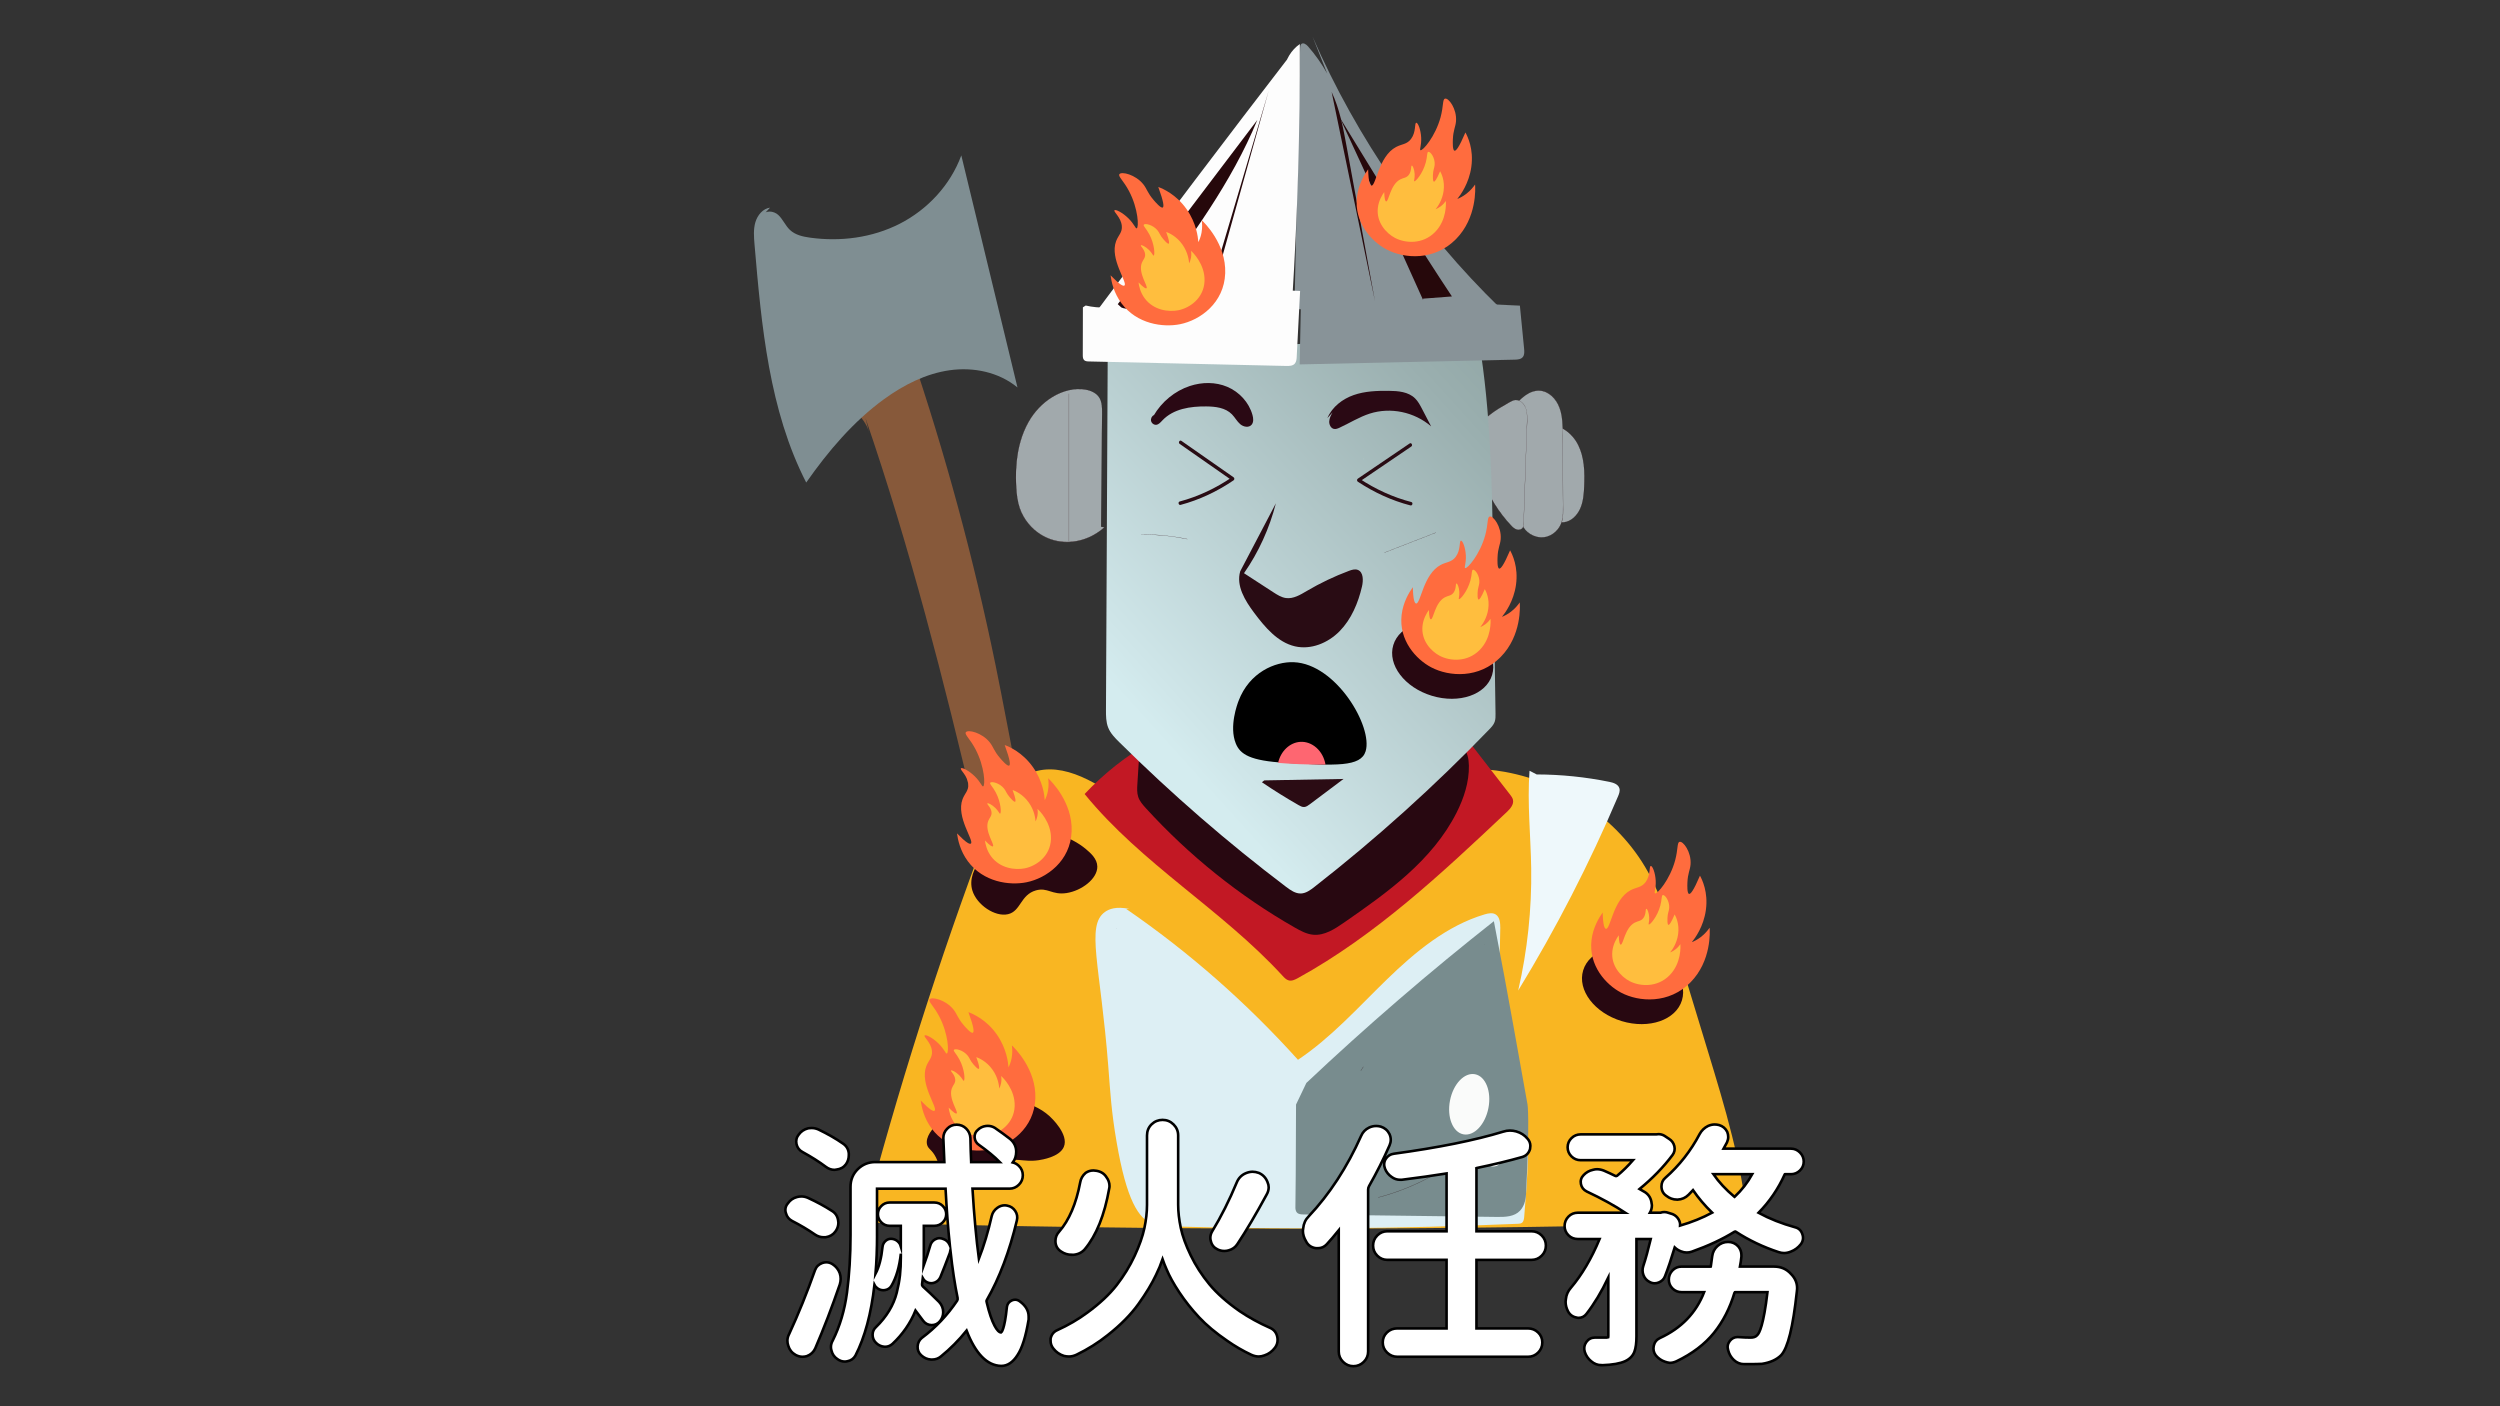 <?xml version="1.0" encoding="utf-8"?>
<!-- Generator: Adobe Illustrator 23.0.5, SVG Export Plug-In . SVG Version: 6.00 Build 0)  -->
<svg version="1.1" id="圖層_1" xmlns="http://www.w3.org/2000/svg" xmlns:xlink="http://www.w3.org/1999/xlink" x="0px" y="0px"
	 viewBox="0 0 1920 1080" style="enable-background:new 0 0 1920 1080;" xml:space="preserve">
<rect x="0" y="0" width="1920" height="1080" fill="#333333" stroke="none"/>
<style type="text/css">
	.st0{fill:#87593A;}
	.st1{fill:#7F8E92;}
	.st2{fill:#F9B622;}
	.st3{fill:#DDEFF4;}
	.st4{fill:#788C8E;}
	.st5{fill:#474143;}
	.st6{fill:#C21824;}
	.st7{fill:#280811;}
	.st8{fill:#A1A9AC;}
	.st9{fill:#26080B;}
	.st10{fill:#889398;}
	.st11{fill:#2C0A0E;}
	.st12{fill:#FDFDFD;}
	.st13{fill:url(#SVGID_1_);}
	.st14{fill:#2A0914;}
	.st15{fill:#290C14;}
	.st16{fill:#2B0C14;}
	.st17{fill:#FDFBFC;}
	.st18{fill:#FFFFFF;}
	.st19{fill:#EEF8FB;}
	.st20{fill:#FAFBFA;}
	.st21{fill:#FE6671;}
	.st22{fill:#FF6C3E;}
	.st23{fill:#FFBE3E;}
	.st24{fill:none;stroke:#000000;stroke-width:2;stroke-miterlimit:10;}
</style>
<g>
	<path class="st0" d="M664.75,321.22C733.07,520.08,768.62,729.36,823.2,932.8c0.75,2.8,1.68,5.86,4.03,7.43
		c1.81,1.2,4.09,1.25,6.24,1.26c14.75,0.09,29.52,0.19,44.27,0.28c1.54,0.01,3.24-0.04,4.39-1.11c1.29-1.19,1.42-3.23,1.4-5.03
		c-0.21-16.97-5.98-33.25-11.8-49.08c-24.81-67.37-52.22-133.9-70.88-203.41c-15.14-56.39-24.39-114.31-36.11-171.6
		c-16.8-82.1-38.72-163.04-65.56-242.16c-13.78,4.03-26.98,10.28-38.96,18.45c-3.59,2.45-7.26,5.32-8.73,9.54
		c-4.4,12.68,13.26,21.93,16.04,35.1"/>
</g>
<g>
	<path class="st1" d="M585.58,165.72c1.9-4.52,8.59-3.91,12.13-0.64c3.54,3.29,5.43,8.15,8.94,11.48c4.12,3.91,9.91,5.18,15.42,5.95
		c23.35,3.25,47.73,0.13,68.9-10.66c21.17-10.8,38.89-29.53,47.31-52.52c14.38,59.41,28.76,118.82,43.14,178.23
		c-14.44-11.87-33.92-15.79-52.11-13.21c-18.2,2.59-35.21,11.2-50.29,22.15c-23.57,17.11-42.89,39.89-59.85,64.09
		c-28.45-55.45-34.34-120.1-39.69-182.77c-0.48-5.72-0.96-11.61,0.64-17.11c1.61-5.49,5.82-10.56,11.27-11.23"/>
</g>
<g>
	<path class="st2" d="M862.49,615.91c-22.28-16.47-50.94-33.56-75.09-20.26c-15.39,8.47-23.03,26.7-29.4,43.62
		c-36.87,97.98-68.68,198.06-95.25,299.62c226.36,6.34,452.88,6.27,679.24-0.22c-4.07-44.89-17.22-88.25-30.29-131.22
		c-8.61-28.3-17.22-56.61-25.83-84.92c-5.09-16.73-10.22-33.58-18.17-49.05c-22.19-43.19-65.71-72.22-111.89-80.67
		c-17.98-3.3-37.95-3.27-52.75,7.93c-5.27,3.99-9.61,9.21-14.84,13.28c-8.54,6.64-19.02,9.87-29.28,12.84
		c-32.76,9.47-66.26,17.65-100.25,17.56S889.85,635.4,863,613.6"/>
</g>
<g>
	<path class="st3" d="M865.01,698.12c48.07,33.05,92.41,72,131.83,115.8c25.34-16.9,46.09-40.14,68.1-61.54s46.4-41.59,75.31-50.15
		c2.83-0.84,6.09-1.51,8.57,0.15c3.03,2.02,3.41,6.42,3.4,10.18c-0.05,16.18-1.53,32.39-0.17,48.5
		c2.47,29.02,14.04,56.34,18.72,85.05c4.74,29.11,2.29,58.91-0.17,88.33c-0.15,1.76-0.43,3.77-1.85,4.74
		c-0.84,0.57-1.9,0.64-2.9,0.68c-90.55,3.88-181.23,4.51-271.83,1.87c-1.49-0.04-4.7,0-8.48-1.45
		c-11.18-4.26-20.31-18.36-28.03-63.47c-4-23.34-4.76-37.4-6.34-57.77c-6.06-77.89-17.36-108.07-2.55-118.67
		c2.93-2.1,8.46-4.55,18.9-2.25"/>
</g>
<g>
	<path class="st4" d="M1003.29,831.69c22.23-20.95,45.78-42.27,70.68-63.74c24.92-21.5,49.41-41.63,73.32-60.47
		c11.78,60.35,19.95,108.7,25.86,140.87c0,0,1.81,9.9-1.13,68.34c-0.14,2.75-0.57,8.73-4.6,13.08c-4.33,4.69-11.37,4.92-17.63,4.84
		c-49.61-0.64-99.22-1.27-148.82-1.91c-1.78-0.03-3.78-0.14-4.96-1.52c-1.26-1.48-1.17-3.57-1.14-4.26
		c0.19-4.53,0.32-35.41,0.49-78.63C998.02,842.76,1000.65,837.22,1003.29,831.69z"/>
</g>
<g>
	<g>
		<path class="st5" d="M1046.92,819.24c-0.64,1-1.28,2-1.91,3c-0.09,0.14,0.13,0.28,0.22,0.13c0.64-1,1.28-2,1.91-3
			C1047.23,819.24,1047.01,819.1,1046.92,819.24L1046.92,819.24z"/>
	</g>
</g>
<g>
	<g>
		<path class="st5" d="M1058.54,919.76c14.62-3.83,28.8-9.55,42.17-17.01c0.14-0.08,0.02-0.31-0.13-0.23
			c-13.36,7.45-27.51,13.15-42.12,16.99C1058.31,919.54,1058.38,919.8,1058.54,919.76L1058.54,919.76z"/>
	</g>
</g>
<g>
	<g>
		<path class="st5" d="M857.36,713.26c0.16,0,0.16-0.27,0-0.27C857.2,712.99,857.2,713.26,857.36,713.26L857.36,713.26z"/>
	</g>
</g>
<g>
	<g>
		<path class="st5" d="M1139.94,725.28c0.16,0,0.16-0.27,0-0.27C1139.78,725.01,1139.78,725.28,1139.94,725.28L1139.94,725.28z"/>
	</g>
</g>
<g>
	<path class="st6" d="M884.03,569.57c-18.77,10.71-36.03,24.31-51.05,40.22c43.79,53.75,105.23,88.64,152,139.58
		c1.37,1.5,2.83,3.05,4.74,3.57c2.44,0.65,4.93-0.6,7.16-1.82c59.58-32.8,110.35-80.33,160.34-127.49c2.68-2.53,5.61-5.87,4.71-9.52
		c-0.35-1.44-1.28-2.65-2.17-3.81c-12.05-15.54-24.12-31.09-36.17-46.64c-1.87-2.42-3.82-4.89-6.47-6.3
		c-3.23-1.71-7.03-1.59-10.64-1.33c-37.84,2.53-74.77,13.37-112.5,17.27c-35.63,3.69-71.83,1.11-106.66-7.58"/>
</g>
<g>
	<path class="st7" d="M875.35,572.85c-0.61,9.73-1.23,19.46-1.84,29.18c-0.21,3.33-0.41,6.76,0.63,9.94
		c1.1,3.38,3.49,6.08,5.84,8.66c33.3,36.52,72.07,67.61,114.45,91.75c4.45,2.54,9.09,5.04,14.14,5.5
		c8.59,0.79,16.53-4.41,23.72-9.39c33.19-23.01,67.72-47.53,86.34-84.34c5.63-11.14,9.7-23.48,9.48-36.09
		c-0.09-5.16-1.1-10.71-4.7-14.24c-3.93-3.84-9.82-4.26-15.21-4.46c-28.69-1.08-57.71-2.03-85.79,4.23
		c-10.83,2.42-21.44,5.9-32.33,7.96c-37.3,7.05-75.42-2.82-112.15-12.62"/>
</g>
<g>
	<path class="st8" d="M1186.84,326.79c10.19-2.1,20.51,5.33,25.26,14.99c4.76,9.66,5.1,20.99,4.61,31.85
		c-0.26,5.82-0.76,11.78-3.13,17.07s-6.96,9.82-12.51,10.44c-3.11,0.35-6.7-0.9-7.92-3.91c-0.54-1.34-0.55-2.86-0.55-4.33
		c0.03-15.89,0.06-31.77,0.09-47.66c0.01-4.7,0-9.54-1.61-13.93"/>
	<g>
		<path class="st9" d="M1186.86,326.85c9.69-1.9,19.23,4.52,24.26,13.21c5.73,9.9,6.04,22.25,5.54,33.56
			c-0.27,5.98-0.78,12.23-3.39,17.61c-2.15,4.43-5.83,8.22-10.38,9.47c-2.32,0.65-4.91,0.57-7.06-0.67
			c-0.95-0.55-1.8-1.33-2.34-2.35c-0.85-1.59-0.79-3.49-0.79-5.27c0.01-6.44,0.03-12.88,0.03-19.33c0.02-7.35,0.03-14.68,0.04-22.03
			c0.02-6.53,0.61-13.57-1.61-19.8c-0.03-0.08-0.15-0.04-0.12,0.04c2.21,6.21,1.61,13.24,1.6,19.76
			c-0.02,7.04-0.03,14.09-0.04,21.12c-0.02,7.03-0.08,14.06-0.04,21.08c0.01,2.43,0.38,4.7,2.27,6.24c1.61,1.31,3.72,1.81,5.7,1.71
			c4.43-0.21,8.41-3.17,11.05-6.88c3.24-4.56,4.42-10.34,4.92-15.96c0.54-6.15,0.69-12.45,0.2-18.61c-0.46-5.85-1.62-11.7-4.03-17
			c-4.62-10.17-15.03-18.19-25.83-16.07C1186.74,326.73,1186.77,326.87,1186.86,326.85L1186.86,326.85z"/>
	</g>
</g>
<g>
	<path class="st8" d="M1161.68,313.13c5.84-6.85,13.22-14.24,21.94-13.09c6.56,0.87,11.76,6.67,14.12,13.13s2.42,13.56,2.45,20.49
		c0.08,18.98,0.17,37.97,0.24,56.95c0.02,3.25,0.03,6.55-0.84,9.68c-1.71,6.26-7.11,11.24-13.27,12.26c-6.15,1-12.75-2.02-16.2-7.44
		c-2.53-3.98-3.37-8.85-4.09-13.57c-3.91-25.82-5.99-51.93-6.24-78.07"/>
	<g>
		<path class="st9" d="M1161.72,313.19c4.73-5.55,10.42-11.71,17.61-12.96c7.36-1.28,13.87,3.65,17.25,10.47
			c3.94,7.92,3.5,17.42,3.54,26.14c0.04,9.65,0.08,19.28,0.13,28.93c0.02,4.82,0.04,9.65,0.06,14.46c0.02,4.73,0.19,9.49,0.01,14.22
			c-0.17,4.31-1.15,8.35-3.74,11.7c-2.19,2.84-5.19,4.95-8.49,5.92c-6.97,2.05-14.92-1.37-18.58-8.13
			c-1.96-3.61-2.71-7.79-3.34-11.87c-0.73-4.73-1.38-9.47-1.98-14.24c-2.39-18.98-3.81-38.11-4.23-57.25
			c-0.05-2.38-0.09-4.75-0.12-7.13c0-0.09-0.13-0.09-0.13,0c0.2,20.35,1.5,40.69,3.91,60.87c0.59,4.86,1.23,9.73,1.94,14.58
			c0.62,4.24,1.15,8.58,2.68,12.58c2.67,6.97,9.07,11.49,16.06,11.32c6.4-0.15,12.51-4.67,14.91-11.12
			c1.6-4.34,1.29-9.19,1.26-13.76c-0.03-5.12-0.04-10.24-0.07-15.36c-0.04-10.24-0.09-20.49-0.13-30.74
			c-0.03-4.95,0.06-9.93-0.15-14.88c-0.18-4.47-0.69-8.97-2.13-13.19c-2.27-6.6-7.36-12.66-14.06-13.71
			c-7.13-1.12-13.46,3.66-18.37,8.71c-1.36,1.41-2.66,2.86-3.93,4.35C1161.58,313.15,1161.66,313.25,1161.72,313.19L1161.72,313.19z
			"/>
	</g>
</g>
<g>
	<path class="st8" d="M1132.94,331.3c5.51-10.37,16-16.54,25.97-22.19c1.55-0.88,3.14-1.76,4.9-1.9c3.47-0.26,6.59,2.62,7.89,6
		c1.3,3.38,1.2,7.14,1.08,10.78c-0.89,26.16-1.77,52.33-2.66,78.49c-0.03,0.78-0.06,1.59-0.35,2.3c-0.76,1.85-3.08,2.51-4.92,1.95
		c-1.84-0.56-3.3-2-4.64-3.44c-17.76-19.04-28.36-45.17-29.13-71.75"/>
	<g>
		<path class="st9" d="M1132.99,331.34c3.3-6.14,8.32-10.81,13.75-14.67c2.66-1.88,5.43-3.58,8.23-5.22
			c1.43-0.83,2.86-1.66,4.31-2.47c1.78-0.99,3.68-1.94,5.73-1.67c3.44,0.44,6.02,3.64,7.02,7.05c1.15,3.94,0.74,8.26,0.6,12.33
			c-0.29,8.65-0.59,17.29-0.88,25.94c-0.29,8.73-0.59,17.44-0.89,26.16c-0.14,4.29-0.29,8.56-0.43,12.86
			c-0.08,2.18-0.15,4.36-0.22,6.54c-0.03,1.05-0.08,2.11-0.11,3.15c-0.04,1.19,0.06,2.57-0.5,3.65c-0.88,1.68-2.98,2.11-4.6,1.7
			c-1.79-0.47-3.23-1.85-4.51-3.21c-2.33-2.46-4.53-5.08-6.61-7.79c-4.29-5.58-8.05-11.65-11.21-18.05
			c-6.23-12.6-10.14-26.56-11.25-40.82c-0.13-1.76-0.23-3.53-0.28-5.29c0-0.09-0.13-0.09-0.13,0c0.45,14.94,3.96,29.68,10.07,43.08
			c3.07,6.74,6.8,13.13,11.09,19.04c2.19,3.01,4.54,5.9,7.02,8.64c2,2.2,4.43,5.07,7.58,4.66c1.03-0.13,2.07-0.62,2.71-1.53
			c0.98-1.4,0.72-3.56,0.77-5.2c0.16-4.66,0.32-9.32,0.48-13.98c0.32-9.32,0.63-18.64,0.94-27.97c0.32-9.32,0.63-18.64,0.94-27.97
			c0.15-4.35,0.62-8.88,0.08-13.21c-0.4-3.23-1.64-6.32-4.1-8.3c-2.62-2.11-5.53-1.94-8.38-0.47c-3.11,1.6-6.14,3.45-9.12,5.31
			c-5.75,3.59-11.39,7.78-15.57,13.45c-0.98,1.33-1.86,2.72-2.65,4.19C1132.84,331.34,1132.95,331.41,1132.99,331.34L1132.99,331.34
			z"/>
	</g>
</g>
<g>
	<path class="st10" d="M1008.08,28.25c34.23,78.33,83.39,149.47,143.75,208.06c-50.85,0.39-101.7,0.81-152.56,1.2
		c-1.5,0.01-3.2-0.06-4.19-1.24c-0.86-1.02-0.88-2.54-0.85-3.9c0.17-7.84,0.34-15.67,0.51-23.51c1.25-57.32,2.49-114.64,3.74-171.96
		c0.03-1.08,0.1-2.28,0.84-3.02c1.48-1.47,3.83,0.13,5.21,1.7c5.63,6.42,10.59,13.48,14.79,21"/>
</g>
<g>
	<path class="st11" d="M841.09,249.05c15.34,0.44,30.68,0.89,46.03,1.33c0.79,0.03,1.63,0.07,2.23,0.61
		c1.41,1.26,0.16,3.64-1.1,5.06c-3.04,3.41-6.08,6.83-9.12,10.23c-1.56,1.76-3.2,3.57-5.32,4.44c-1.85,0.77-3.9,0.77-5.89,0.75
		c-6.87-0.04-13.74-0.09-20.61-0.13c-0.94-0.01-1.96-0.04-2.71-0.65c-0.89-0.72-1.1-2-1.25-3.15c-0.76-5.72-1.51-11.47-2.27-17.19"
		/>
</g>
<path class="st12" d="M842.99,534.49"/>
<g>
	
		<linearGradient id="SVGID_1_" gradientUnits="userSpaceOnUse" x1="861.54" y1="533.056" x2="1220.565" y2="208.327" gradientTransform="matrix(1 0 0 1 0 2)">
		<stop  offset="0" style="stop-color:#D4ECEF"/>
		<stop  offset="0.061" style="stop-color:#CFE6E9"/>
		<stop  offset="0.696" style="stop-color:#9AAFAF"/>
		<stop  offset="1" style="stop-color:#859A98"/>
	</linearGradient>
	<path class="st13" d="M850.78,260.34c-0.46,94.87-0.93,189.74-1.39,284.62c-0.03,4.71-0.02,9.59,1.73,13.92
		c1.77,4.4,5.16,7.83,8.47,11.1c40.28,39.88,83.08,77.01,128.01,111.04c3.46,2.62,7.28,5.34,11.54,5.18
		c3.9-0.14,7.29-2.67,10.41-5.11c47.36-36.95,92.23-77.38,134.18-120.89c1.65-1.71,3.34-3.49,4.15-5.75
		c0.74-2.02,0.71-4.26,0.68-6.41c-0.6-39.57-1.21-79.13-1.81-118.7c-0.86-56.13-1.74-112.53-10.93-167.85
		c-94.14-10.72-189.94,17.85-283.5,2.62"/>
</g>
<g>
	<path class="st14" d="M1019.42,321.15c3.64-8.7,11.64-14.75,20.25-17.76c8.6-3,17.84-3.32,26.92-3.23
		c7.16,0.08,14.99,0.68,20.2,5.81c2.32,2.28,3.87,5.25,5.39,8.16c2.32,4.45,4.63,8.9,6.95,13.35
		c-12.86-11.12-31.16-14.95-47.12-9.85c-8.12,2.6-15.47,7.26-23.23,10.84c-1.38,0.64-2.88,1.25-4.36,0.93
		c-2.33-0.51-3.69-3.27-3.58-5.76c0.12-2.49,1.35-4.76,2.53-6.93"/>
</g>
<g>
	<path class="st14" d="M885.91,319.32c6.28-10.8,16.38-19.08,27.9-22.88c9.34-3.07,19.7-3.2,28.77,0.65s16.65,11.85,19.34,21.69
		c0.68,2.47,0.95,5.41-0.64,7.36c-2.11,2.56-6.24,1.79-8.75-0.34c-2.51-2.13-4.09-5.24-6.4-7.6c-5.04-5.14-12.72-6-19.76-6.07
		c-12.06-0.12-25.19,1.77-33.67,10.75c-1.35,1.42-2.72,3.09-4.61,3.35c-1.77,0.23-3.61-1.07-4.05-2.88
		c-0.45-1.81,0.55-3.88,2.21-4.58"/>
</g>
<g>
	<path class="st15" d="M979.88,386.52c-4.93,19.26-13.27,37.57-24.49,53.7c7.48,4.86,14.96,9.72,22.44,14.58
		c3.05,1.98,6.23,4.01,9.8,4.5c5.66,0.76,11.01-2.5,15.98-5.43c10.34-6.09,21.18-11.26,32.36-15.44c2.23-0.83,4.71-1.63,6.91-0.72
		c4.26,1.77,4.2,8.05,3.13,12.71c-2.95,12.73-8.23,25.21-17.2,34.35c-8.98,9.13-22.07,14.45-34.3,11.61
		c-13.29-3.08-23.04-14.67-31.43-25.9c-6.88-9.2-13.9-20.6-10.58-31.75"/>
</g>
<g>
	<g>
		<path class="st16" d="M1063.25,424.47c13.17-5.12,26.34-10.24,39.51-15.37c0.08-0.03,0.04-0.16-0.03-0.13
			c-13.17,5.12-26.34,10.24-39.51,15.37C1063.14,424.37,1063.18,424.5,1063.25,424.47L1063.25,424.47z"/>
	</g>
</g>
<g>
	<g>
		<path class="st16" d="M876.52,410.53c11.86-0.04,23.7,1.16,35.34,3.57c0.08,0.02,0.11-0.12,0.03-0.13
			c-11.66-2.42-23.51-3.62-35.38-3.58C876.43,410.4,876.43,410.53,876.52,410.53L876.52,410.53z"/>
	</g>
</g>
<g>
	<path class="st16" d="M970.96,599.34c20.3-0.37,40.59-0.74,60.88-1.11c-8.66,6.49-17.32,13-25.98,19.5
		c-1.29,0.97-2.68,1.97-4.26,2.06c-1.52,0.08-2.95-0.7-4.29-1.46c-9.6-5.48-18.99-11.35-28.16-17.56"/>
</g>
<g>
	<g>
		<path class="st17" d="M937.83,349.63c0.16,0,0.16-0.27,0-0.27C937.67,349.35,937.66,349.63,937.83,349.63L937.83,349.63z"/>
	</g>
</g>
<g>
	<g>
		<path class="st18" d="M1047.03,352.63c0.16,0,0.16-0.27,0-0.27S1046.87,352.63,1047.03,352.63L1047.03,352.63z"/>
	</g>
</g>
<g>
	<path class="st10" d="M999.35,220.28c-0.4,19.86-0.8,39.73-1.2,59.59c55.06-1.21,110.1-2.44,165.16-3.65
		c2.26-0.05,4.82-0.24,6.25-2.07c1.31-1.68,1.17-4.09,0.96-6.24c-1.09-11.05-2.17-22.11-3.25-33.17
		c-55.41-2.61-110.81-5.21-166.21-7.83"/>
</g>
<g>
	<path class="st12" d="M833.82,234.64c20.97,4.95,42.5-2.87,63.74-6.37c10.09-1.67,20.31-2.35,30.5-3.03
		c23.45-1.58,46.96-3.14,70.42-1.79c-0.87,16.83-1.74,33.66-2.6,50.48c-0.09,1.85-0.24,3.83-1.4,5.24c-1.54,1.85-4.2,1.94-6.54,1.88
		c-50.57-1.15-101.16-2.3-151.73-3.46c-1.31-0.03-2.78-0.13-3.69-1.11c-0.89-0.98-0.94-2.47-0.94-3.83
		c0.03-12.2,0.06-24.42,0.09-36.62"/>
</g>
<g>
	<path class="st12" d="M992.41,40.57C942.13,105.8,892.4,171.53,843.23,237.69c47.72-0.4,95.45-0.82,143.17-1.23
		c1.6-0.02,3.35-0.09,4.53-1.22c1.2-1.16,1.4-3.05,1.5-4.77c4.08-65.46,6.03-131.06,5.84-196.66c-6.56,4.53-11.13,12.09-12.23,20.24
		"/>
</g>
<g>
	<path class="st9" d="M1092.99,229.35c7.36-0.56,14.73-1.11,22.09-1.68c-25.03-37.68-48.7-76.31-72.37-114.95
		c-4.61-7.53-9.23-15.07-13.84-22.59c21.65,46.57,42.99,93.3,64.02,140.19"/>
</g>
<g>
	<path class="st9" d="M1022.69,70.63c6.2,13.08,8.89,27.64,11.53,41.97c7.26,39.61,14.51,79.21,21.78,118.81"/>
</g>
<g>
	<path class="st9" d="M858.44,233.6c35.74-47.17,71.47-94.33,107.2-141.49c-19.89,48.22-51.03,90.29-81.84,131.77
		c-5.63,7.58-14.2,16.06-22.62,12.24"/>
</g>
<g>
	<path class="st9" d="M925.79,233.55c6.06-11.78,9.69-24.73,13.27-37.58c11.79-42.19,23.57-84.35,35.37-126.54"/>
</g>
<g>
	<path class="st8" d="M845.63,404.58c0.26-29.05,0.52-58.11,0.78-87.16c0.03-4.01,0.01-8.28-1.98-11.71
		c-2.72-4.67-8.34-6.52-13.56-6.85c-16.51-1.02-32.28,10-40.79,24.83c-8.51,14.83-10.67,32.82-9.69,50.1
		c0.33,5.66,0.97,11.38,2.82,16.71c4.41,12.81,15.83,22.5,28.61,25.11c12.78,2.61,26.52-1.68,36.35-10.61"/>
	<g>
		<path class="st9" d="M845.69,404.58c0.23-25.59,0.45-51.19,0.69-76.78c0.03-3.15,0.06-6.32,0.08-9.48
			c0.03-2.64,0.08-5.32-0.36-7.93c-0.79-4.58-3.44-7.92-7.36-9.75c-3.94-1.84-8.41-2.14-12.64-1.83c-4.41,0.33-8.75,1.5-12.84,3.32
			c-8.03,3.57-15.09,9.63-20.38,17.06c-5.95,8.36-9.53,18.48-11.3,28.8c-1.81,10.59-2.01,21.76-0.67,32.43
			c0.65,5.17,1.91,10.24,4.26,14.83c2,3.91,4.67,7.43,7.77,10.39c6.44,6.15,14.66,9.92,23.21,10.64c9.27,0.79,18.72-1.83,26.65-7.04
			c1.91-1.25,3.71-2.66,5.43-4.21c0.06-0.05-0.03-0.15-0.09-0.1c-14.13,12.73-35.15,15.37-50.75,4.21
			c-7.32-5.24-12.87-13.03-15.16-22.25c-1.34-5.39-1.74-11.03-1.91-16.59c-0.17-5.21-0.03-10.45,0.5-15.63
			c1.06-10.49,3.77-20.86,8.78-29.98c4.49-8.17,10.96-15.09,18.62-19.76c7.58-4.62,16.74-7.21,25.44-5.72
			c4.21,0.73,8.67,2.65,10.93,6.83c1.3,2.4,1.66,5.2,1.76,7.93c0.11,2.87,0.01,5.74-0.02,8.62c-0.22,24.31-0.43,48.63-0.65,72.94
			c-0.03,3.01-0.05,6.02-0.08,9.03C845.56,404.67,845.69,404.67,845.69,404.58L845.69,404.58z"/>
	</g>
</g>
<g>
	<g>
		<path class="st9" d="M820.89,302.41c0,29.46,0,58.93,0,88.39c0,8.27,0,16.54,0,24.8c0,0.09,0.13,0.09,0.13,0
			c0-29.46,0-58.93,0-88.39c0-8.27,0-16.54,0-24.8C821.02,302.32,820.89,302.32,820.89,302.41L820.89,302.41z"/>
	</g>
</g>
<g>
	<path class="st19" d="M1180.19,594.77c18.74,0.05,37.48,1.96,55.87,5.71c3.13,0.64,6.8,1.84,7.67,5.04
		c0.55,2.04-0.28,4.18-1.1,6.13c-21.94,51.6-47.58,101.48-76.66,149.07c7.08-30.67,10.45-62.29,9.99-93.85
		c-0.37-24.99-3.12-50.01-1.28-74.93"/>
</g>
<ellipse transform="matrix(0.19 -0.982 0.982 0.19 80.921 1794.775)" class="st20" cx="1128.18" cy="848.35" rx="23.5" ry="15.03"/>
<g>
	<g>
		<path class="st15" d="M906.01,340.93c13.37,9.33,26.73,18.65,40.09,27.98c0-0.78,0-1.57,0-2.35c-12.39,8.4-25.87,14.8-40.08,18.58
			c-1.56,0.41-0.9,3.03,0.67,2.62c14.4-3.83,28.13-10.33,40.69-18.86c0.82-0.56,0.8-1.78,0-2.35
			c-13.37-9.33-26.73-18.65-40.09-27.98C905.91,337.64,904.66,339.99,906.01,340.93L906.01,340.93z"/>
	</g>
</g>
<g>
	<g>
		<path class="st15" d="M1082.6,340.58c-13.27,9-26.52,18.02-39.79,27.02c-0.8,0.55-0.82,1.8,0,2.35
			c12.51,8.25,26.12,14.52,40.38,18.21c1.57,0.4,2.24-2.2,0.67-2.62c-14.06-3.64-27.44-9.8-39.78-17.94c0,0.78,0,1.57,0,2.35
			c13.27-9,26.52-18.02,39.79-27.02C1085.23,341.99,1083.97,339.64,1082.6,340.58L1082.6,340.58z"/>
	</g>
</g>
<path d="M1048.81,576.94c-3.71,12.17-22.98,11.09-61.53,8.92c-27.33-1.54-34.83-6.58-38.19-14.86c-5.3-13.05,1.25-30.41,2.12-32.7
	c8.27-21.89,28.06-30.32,42.43-29.73C1026.17,509.87,1054.52,558.2,1048.81,576.94z"/>
<path class="st21" d="M1017.99,587.22c-6.47,0.04-13.19-0.05-20.15-0.34c-5.58-0.23-11-0.57-16.26-0.99
	c2.03-9.09,9.03-15.63,16.99-16.14C1007.66,569.15,1016.2,576.56,1017.99,587.22z"/>
<g>
	<g>
		<path class="st18" d="M1130.28,892.92c5.02,0.94,10.04,1.88,15.07,2.82c3.17,0.59,6.48-0.83,7.38-3.75c0.82-2.67-1-6.01-4.19-6.61
			c-5.02-0.94-10.04-1.88-15.07-2.82c-3.17-0.59-6.48,0.83-7.38,3.75C1125.27,888.98,1127.09,892.32,1130.28,892.92L1130.28,892.92z
			"/>
	</g>
</g>
<ellipse transform="matrix(0.29 -0.957 0.957 0.29 166.057 1737.185)" class="st7" cx="1253.8" cy="756.68" rx="28.72" ry="39.64"/>
<g>
	<path class="st22" d="M1298.29,754.46c-16.48,16.71-39.51,15.17-53.31,7.88c-11.66-6.15-24.95-20.75-22.72-40.22
		c1.12-9.75,5.74-17.32,8.6-21.32c0.27,10.05,1.44,12.49,2.57,12.54c3.51,0.18,5.45-22.54,18.85-29.65
		c4.52-2.4,8.31-1.94,11.51-6.18c4.02-5.34,2.57-12.11,3.98-12.43c1.3-0.3,3.52,5.2,3.82,11.38c0.29,6.06-1.43,9.27-0.56,9.66
		c1.71,0.76,11.44-10.55,15.44-25.23c2.35-8.64,1.43-13.67,3.34-14.33c2.75-0.95,9.3,7.82,8.53,17.35
		c-0.36,4.47-2.14,6.77-2.41,13.88c-0.08,2.22-0.32,8.46,1.3,8.74c1.09,0.2,3.31-2.21,8.34-14.02c1.66,3.01,6.47,12.69,4.53,26.49
		c-1.79,12.74-8.3,21.53-10.77,24.59c1.81-0.72,4.24-1.92,6.84-3.9c3.3-2.53,5.5-5.29,6.82-7.2
		C1313.2,715.01,1314.58,737.94,1298.29,754.46z"/>
	<path class="st23" d="M1282.14,749.1c-9.45,9.51-22.71,8.57-30.67,4.39c-6.73-3.54-14.41-11.91-13.17-23.01
		c0.62-5.56,3.26-9.88,4.9-12.17c0.18,5.74,0.86,7.13,1.51,7.17c2.02,0.11,3.09-12.86,10.78-16.9c2.6-1.36,4.78-1.09,6.61-3.51
		c2.3-3.04,1.45-6.92,2.26-7.1c0.74-0.16,2.04,2.97,2.22,6.51c0.18,3.46-0.8,5.29-0.3,5.52c0.99,0.44,6.56-6,8.83-14.38
		c1.33-4.93,0.79-7.8,1.89-8.18c1.58-0.54,5.37,4.49,4.95,9.93c-0.2,2.55-1.22,3.86-1.35,7.92c-0.04,1.27-0.17,4.83,0.77,5
		c0.63,0.12,1.9-1.26,4.77-7.99c0.96,1.73,3.76,7.27,2.67,15.14c-1,7.27-4.72,12.28-6.14,14.02c1.04-0.41,2.44-1.08,3.93-2.21
		c1.9-1.43,3.16-3.01,3.91-4.1C1290.63,726.59,1291.48,739.69,1282.14,749.1z"/>
</g>
<ellipse transform="matrix(0.29 -0.957 0.957 0.29 301.643 1420.247)" class="st7" cx="1107.99" cy="506.83" rx="28.72" ry="39.64"/>
<g>
	<path class="st22" d="M1152.47,504.62c-16.48,16.71-39.51,15.17-53.31,7.88c-11.66-6.15-24.95-20.75-22.72-40.22
		c1.12-9.75,5.74-17.32,8.6-21.32c0.27,10.05,1.44,12.49,2.57,12.54c3.51,0.18,5.45-22.54,18.85-29.65
		c4.52-2.4,8.31-1.94,11.51-6.18c4.02-5.34,2.57-12.11,3.98-12.43c1.3-0.3,3.52,5.2,3.82,11.38c0.29,6.06-1.43,9.27-0.56,9.66
		c1.71,0.76,11.44-10.55,15.44-25.23c2.35-8.64,1.43-13.67,3.34-14.33c2.75-0.95,9.3,7.82,8.53,17.35
		c-0.36,4.47-2.14,6.77-2.41,13.88c-0.08,2.22-0.32,8.46,1.3,8.74c1.09,0.2,3.31-2.21,8.34-14.02c1.66,3.01,6.47,12.69,4.53,26.49
		c-1.79,12.74-8.3,21.53-10.77,24.59c1.81-0.72,4.24-1.92,6.84-3.9c3.3-2.53,5.5-5.29,6.82-7.2
		C1167.38,465.17,1168.76,488.1,1152.47,504.62z"/>
	<path class="st23" d="M1136.33,499.25c-9.45,9.51-22.71,8.57-30.67,4.39c-6.73-3.54-14.41-11.91-13.17-23.01
		c0.62-5.56,3.26-9.88,4.9-12.17c0.18,5.74,0.86,7.13,1.51,7.17c2.02,0.11,3.09-12.86,10.78-16.9c2.6-1.36,4.78-1.09,6.61-3.51
		c2.3-3.04,1.45-6.92,2.26-7.1c0.74-0.16,2.04,2.97,2.22,6.5c0.18,3.46-0.8,5.29-0.3,5.52c0.99,0.44,6.56-6,8.83-14.38
		c1.33-4.93,0.79-7.8,1.89-8.18c1.58-0.54,5.37,4.49,4.95,9.93c-0.2,2.55-1.22,3.86-1.35,7.92c-0.04,1.27-0.17,4.83,0.77,5
		c0.63,0.12,1.9-1.26,4.77-7.99c0.96,1.73,3.76,7.27,2.67,15.14c-1,7.27-4.72,12.28-6.14,14.02c1.04-0.41,2.44-1.08,3.93-2.21
		c1.9-1.43,3.16-3.01,3.91-4.1C1144.82,476.75,1145.67,489.85,1136.33,499.25z"/>
</g>
<g>
	<path class="st22" d="M1118.16,183.68c-16.48,16.71-39.51,15.17-53.31,7.88c-11.66-6.15-24.95-20.75-22.72-40.22
		c1.12-9.75,5.74-17.32,8.6-21.32c0.27,10.05,1.44,12.49,2.57,12.54c3.51,0.18,5.45-22.54,18.85-29.65
		c4.52-2.4,8.31-1.94,11.51-6.18c4.02-5.34,2.57-12.11,3.98-12.43c1.3-0.3,3.52,5.2,3.82,11.38c0.29,6.06-1.43,9.27-0.56,9.66
		c1.71,0.76,11.44-10.55,15.44-25.23c2.35-8.64,1.43-13.67,3.34-14.33c2.75-0.95,9.3,7.82,8.53,17.35
		c-0.36,4.47-2.14,6.77-2.41,13.88c-0.08,2.22-0.32,8.46,1.3,8.74c1.09,0.2,3.31-2.21,8.34-14.02c1.66,3.01,6.47,12.69,4.53,26.49
		c-1.79,12.74-8.3,21.53-10.77,24.59c1.81-0.72,4.24-1.92,6.84-3.9c3.3-2.53,5.5-5.29,6.82-7.2
		C1133.07,144.23,1134.45,167.16,1118.16,183.68z"/>
	<path class="st23" d="M1102.02,178.32c-9.45,9.51-22.71,8.57-30.67,4.39c-6.73-3.54-14.41-11.91-13.17-23.01
		c0.62-5.56,3.26-9.88,4.9-12.17c0.18,5.74,0.86,7.13,1.51,7.17c2.02,0.11,3.09-12.86,10.78-16.9c2.6-1.36,4.78-1.09,6.61-3.51
		c2.3-3.04,1.45-6.92,2.26-7.1c0.74-0.16,2.04,2.97,2.22,6.5c0.18,3.46-0.8,5.29-0.3,5.52c0.99,0.44,6.56-6,8.83-14.38
		c1.33-4.93,0.79-7.8,1.89-8.18c1.58-0.54,5.37,4.49,4.95,9.93c-0.2,2.55-1.22,3.86-1.35,7.92c-0.04,1.27-0.17,4.83,0.77,5
		c0.63,0.12,1.9-1.26,4.77-7.99c0.96,1.73,3.76,7.27,2.67,15.14c-1,7.27-4.72,12.28-6.14,14.02c1.04-0.41,2.44-1.08,3.93-2.21
		c1.9-1.43,3.16-3.01,3.91-4.1C1110.51,155.81,1111.36,168.91,1102.02,178.32z"/>
</g>
<g>
	<path class="st22" d="M940.96,209.85c-0.81,22.85-19.23,36.04-34.68,39.15c-13.06,2.63-33.2-0.09-45.04-16.14
		c-5.93-8.04-7.7-16.63-8.33-21.42c7.19,7.4,9.75,8.5,10.65,7.84c2.77-2.06-11.54-20.37-6.39-34.08c1.74-4.63,4.91-6.64,4.37-11.83
		c-0.68-6.52-6.48-10.72-5.64-11.84c0.77-1.03,6.26,1.73,10.78,6.2c4.43,4.38,5.37,7.87,6.28,7.63c1.82-0.49,1.29-15.08-5.88-28.62
		c-4.22-7.97-8.42-11.19-7.43-12.88c1.41-2.43,12.43,0.1,18.48,7.76c2.83,3.59,3.09,6.43,7.82,11.95c1.48,1.73,5.63,6.58,7.05,5.78
		c0.95-0.53,0.95-3.74-3.45-15.76c3.35,1.24,13.69,5.54,21.81,17.13c7.5,10.71,8.7,21.38,8.97,25.24c0.86-1.67,1.87-4.09,2.44-7.2
		c0.73-3.96,0.47-7.42,0.14-9.68C924.8,170.84,941.77,187.26,940.96,209.85z"/>
	<path class="st23" d="M925.08,215.86c-0.51,13.05-11.15,20.6-20.05,22.41c-7.53,1.52-19.12,0.01-25.9-9.14
		c-3.4-4.58-4.4-9.48-4.75-12.22c4.12,4.21,5.6,4.84,6.12,4.46c1.6-1.18-6.61-11.61-3.61-19.44c1.01-2.64,2.84-3.8,2.54-6.76
		c-0.38-3.73-3.71-6.11-3.22-6.75c0.45-0.59,3.6,0.98,6.19,3.52c2.54,2.49,3.07,4.49,3.6,4.34c1.05-0.29,0.78-8.61-3.33-16.33
		c-2.41-4.54-4.82-6.37-4.26-7.34c0.82-1.39,7.16,0.04,10.62,4.39c1.62,2.04,1.77,3.66,4.48,6.81c0.85,0.99,3.23,3.74,4.05,3.29
		c0.55-0.3,0.56-2.13-1.96-8.99c1.92,0.7,7.87,3.14,12.52,9.74c4.3,6.1,4.97,12.19,5.11,14.39c0.5-0.96,1.08-2.34,1.42-4.11
		c0.43-2.27,0.29-4.24,0.1-5.53C915.85,193.63,925.58,202.96,925.08,215.86z"/>
</g>
<path class="st7" d="M833.98,652.1c3.63,3.06,8.69,7.45,8.76,13.45c0.1,9.36-12.02,18.52-23.59,20.31
	c-11.25,1.75-14.53-4.62-23.59-2.03c-11.94,3.42-11.5,16-21.44,18.28c-9.92,2.28-23.95-7.15-27.34-18.18
	c-5.11-16.6,14.1-35.92,32.76-42.58C801.19,633.63,822.84,642.71,833.98,652.1z"/>
<g>
	<path class="st22" d="M823.02,638.44c-0.81,22.85-19.23,36.04-34.68,39.15c-13.06,2.63-33.2-0.09-45.04-16.14
		c-5.93-8.04-7.7-16.63-8.33-21.42c7.19,7.4,9.75,8.5,10.65,7.84c2.77-2.06-11.54-20.37-6.39-34.08c1.74-4.63,4.91-6.64,4.37-11.83
		c-0.68-6.52-6.48-10.72-5.64-11.84c0.77-1.03,6.26,1.73,10.78,6.2c4.43,4.38,5.37,7.87,6.28,7.63c1.82-0.49,1.29-15.08-5.88-28.62
		c-4.22-7.97-8.42-11.19-7.43-12.88c1.41-2.43,12.43,0.1,18.48,7.76c2.83,3.59,3.09,6.43,7.82,11.95c1.48,1.73,5.63,6.58,7.05,5.78
		c0.95-0.53,0.95-3.74-3.45-15.76c3.35,1.24,13.69,5.54,21.81,17.13c7.5,10.71,8.7,21.38,8.97,25.24c0.86-1.67,1.87-4.09,2.44-7.2
		c0.73-3.96,0.47-7.42,0.14-9.68C806.86,599.44,823.83,615.85,823.02,638.44z"/>
	<path class="st23" d="M807.14,644.46c-0.51,13.05-11.15,20.6-20.05,22.41c-7.53,1.52-19.12,0.01-25.9-9.14
		c-3.4-4.58-4.4-9.48-4.75-12.22c4.12,4.21,5.6,4.84,6.12,4.46c1.6-1.18-6.61-11.61-3.61-19.44c1.01-2.64,2.84-3.8,2.54-6.76
		c-0.38-3.73-3.71-6.11-3.22-6.75c0.45-0.59,3.6,0.98,6.19,3.52c2.54,2.49,3.07,4.49,3.6,4.34c1.05-0.29,0.78-8.61-3.33-16.33
		c-2.41-4.54-4.82-6.37-4.26-7.34c0.82-1.39,7.16,0.04,10.62,4.39c1.62,2.04,1.77,3.66,4.48,6.81c0.85,0.99,3.23,3.74,4.05,3.29
		c0.55-0.3,0.56-2.13-1.96-8.99c1.92,0.7,7.87,3.14,12.52,9.74c4.3,6.1,4.97,12.19,5.11,14.39c0.5-0.96,1.08-2.34,1.42-4.11
		c0.43-2.27,0.29-4.24,0.1-5.53C797.91,622.23,807.64,631.56,807.14,644.46z"/>
</g>
<path class="st7" d="M806.1,857.26c1.18,1.08,15.05,13.99,10.9,23.61c-3.34,7.74-16.85,9.78-19.3,10.16
	c-11.92,1.81-19.34-2.88-25.73,2.03c-2.44,1.88-2.84,3.7-4.29,6.09c-8.65,14.23-37.68,20.2-45.03,12.18
	c-4.31-4.7,1.73-11.06-3.76-22.24c-3.14-6.4-6.17-6.46-6.97-10.26c-2.24-10.7,18.3-27.06,39.72-32.32
	C768.8,842.3,791.55,843.99,806.1,857.26z"/>
<g>
	<path class="st22" d="M795.15,843.6c-0.81,22.85-19.23,36.04-34.68,39.15c-13.06,2.63-33.2-0.09-45.04-16.14
		c-5.93-8.04-7.7-16.63-8.33-21.42c7.19,7.4,9.75,8.5,10.65,7.84c2.77-2.06-11.54-20.37-6.39-34.08c1.74-4.63,4.91-6.64,4.37-11.83
		c-0.68-6.52-6.48-10.72-5.64-11.84c0.77-1.03,6.26,1.73,10.78,6.2c4.43,4.38,5.37,7.87,6.28,7.63c1.82-0.49,1.29-15.08-5.88-28.62
		c-4.22-7.97-8.42-11.19-7.43-12.88c1.41-2.43,12.43,0.1,18.48,7.76c2.83,3.59,3.09,6.43,7.82,11.95c1.48,1.73,5.63,6.58,7.05,5.78
		c0.95-0.53,0.95-3.74-3.45-15.76c3.35,1.24,13.69,5.54,21.81,17.13c7.5,10.71,8.7,21.38,8.97,25.24c0.86-1.67,1.87-4.09,2.44-7.2
		c0.73-3.96,0.47-7.42,0.14-9.68C778.99,804.6,795.95,821.01,795.15,843.6z"/>
	<path class="st23" d="M779.26,849.61c-0.51,13.05-11.15,20.6-20.05,22.41c-7.53,1.52-19.12,0.01-25.9-9.14
		c-3.4-4.58-4.4-9.48-4.75-12.22c4.12,4.21,5.6,4.84,6.12,4.46c1.6-1.18-6.61-11.61-3.61-19.44c1.01-2.64,2.84-3.8,2.54-6.76
		c-0.38-3.73-3.71-6.11-3.22-6.75c0.45-0.59,3.6,0.98,6.19,3.52c2.54,2.49,3.07,4.49,3.6,4.34c1.05-0.29,0.78-8.61-3.33-16.33
		c-2.41-4.54-4.82-6.37-4.26-7.34c0.82-1.39,7.16,0.04,10.62,4.39c1.62,2.04,1.77,3.66,4.48,6.81c0.85,0.99,3.23,3.74,4.05,3.29
		c0.55-0.3,0.56-2.13-1.96-8.99c1.92,0.7,7.87,3.14,12.52,9.74c4.3,6.1,4.97,12.19,5.11,14.39c0.5-0.96,1.08-2.34,1.42-4.11
		c0.43-2.27,0.29-4.24,0.1-5.53C770.03,827.38,779.77,836.71,779.26,849.61z"/>
</g>
<path class="st7" d="M804.14,689.93"/>
<g>
	<g>
		<g>
			<path class="st18" d="M768.83,1049.03c-10.75-0.28-19.64-9.39-26.49-27.11c-5.91,7.34-12.53,14-19.71,19.82
				c-1.91,1.59-4.18,2.4-6.73,2.4l-0.89,0c-2.81-0.16-5.33-1.26-7.5-3.27c-1.99-1.82-2.95-4.2-2.78-6.87
				c0.16-2.64,1.26-4.82,3.25-6.49l0.09-0.07c10.44-7.77,19.55-17.39,27.07-28.61c0.34-0.55,0.45-1.21,0.29-2.01
				c-2.12-10.24-3.96-22.31-5.49-36.14c-0.1,0.52-0.26,1.04-0.47,1.55c-2.67,7.12-5.11,13.38-7.22,18.54
				c-0.89,1.96-2.26,3.32-4.09,4.11c-0.97,0.42-1.97,0.63-2.96,0.63c-0.89,0-1.77-0.17-2.64-0.5c-1.67-0.63-2.96-1.75-3.84-3.31
				c-0.17,1.6-0.37,3.16-0.59,4.67c-0.06,0.6,0.11,1.1,0.57,1.57c3.39,3,7.6,7.02,12.54,11.95c2.09,2.26,3.13,4.88,3.13,7.86
				c0,2.54-0.8,4.83-2.39,6.82c-1.62,2.03-3.8,3.1-6.3,3.1c-0.1,0-0.2,0-0.31,0c-2.6-0.08-4.79-1.2-6.32-3.24
				c-1.48-2.05-3.47-4.71-5.93-7.93c-3.92,9.68-9.85,18.26-17.67,25.57c-1.65,1.49-3.53,2.24-5.62,2.24c-0.31,0-0.62-0.02-0.93-0.05
				c-2.35-0.24-4.44-1.26-6.19-3.02c-1.68-1.68-2.54-3.73-2.54-6.1c0-2.41,0.88-4.42,2.62-5.98c3.97-3.84,7.37-8.08,10.08-12.54
				c2.68-4.42,4.64-9.07,5.83-13.8c1.21-4.83,2.04-9.37,2.49-13.5c0.45-4.15,0.67-8.91,0.67-14.14v-2.34
				c-1.1,10.1-3.53,18.38-7.21,24.64c-1.09,1.81-2.78,2.95-4.91,3.3c-0.45,0.08-0.91,0.12-1.35,0.12c-1.58,0-3.07-0.48-4.42-1.43
				c-1.04-0.73-1.84-1.63-2.37-2.68c-2.52,22.12-7.41,40.3-14.62,54.3c-1.38,2.41-3.47,3.86-6.25,4.36
				c-0.66,0.16-1.33,0.24-1.97,0.24c-1.99,0-3.89-0.65-5.67-1.94c-2.29-1.53-3.81-3.68-4.46-6.34c-0.31-0.95-0.47-1.92-0.47-2.89
				c0-1.77,0.48-3.47,1.42-5.06c5.45-10.93,9.12-23.28,10.91-36.71c1.8-13.59,2.72-28.52,2.72-44.37v-36.91
				c0-5.35,1.88-9.91,5.58-13.54c3.69-3.62,8.21-5.46,13.41-5.46h53.07c-0.52-10.81-0.78-17.03-0.78-18.51
				c0-2.75,0.99-5.13,2.93-7.08c1.9-2.05,4.36-3.13,7.27-3.13c2.88,0,5.36,1.02,7.37,3.03c1.98,1.98,3.06,4.43,3.22,7.26
				c0.13,7.18,0.33,13.34,0.59,18.37l0,0.06h21.97c-4.06-4.1-9.4-8.51-15.95-13.17c-2.02-1.34-3.2-3.32-3.37-5.68
				c-0.18-2.37,0.66-4.38,2.41-5.83c1.73-1.7,3.83-2.72,6.26-3.03c0.49-0.06,0.97-0.09,1.44-0.09c1.93,0,3.76,0.52,5.43,1.54
				l0.09,0.06c4.21,2.89,8.11,5.74,11.62,8.47c3.13,2.66,4.68,5.93,4.68,9.78c0,3.14-0.87,5.91-2.59,8.26
				c1.71,0.42,3.25,1.29,4.61,2.6c2.03,1.95,3.06,4.37,3.06,7.21c0,2.82-1.02,5.27-3.03,7.27c-2.01,2.01-4.42,3.03-7.18,3.03h-28.45
				c1.27,20.8,2.92,38.9,4.91,53.9c3.9-10.14,7.22-21.19,9.87-32.91c0.64-2.59,2.09-4.68,4.3-6.26c1.76-1.28,3.67-1.93,5.65-1.93
				c0.65,0,1.32,0.08,1.98,0.24c2.6,0.5,4.66,1.87,6.12,4.07c1.49,2.24,1.91,4.71,1.25,7.35c-5.61,23.62-13.37,44.17-23.06,61.06
				c-0.34,0.62-0.37,1.23-0.07,1.97l0.06,0.14l0.03,0.15c1.78,7.49,3.75,13.35,5.88,17.4c1.78,3.4,3.58,5.28,5.06,5.28
				c0.18-0.11,2.66-1.74,4.46-19.68l0.02-0.13c0.37-2.23,1.69-3.9,3.81-4.83c0.83-0.36,1.66-0.54,2.48-0.54
				c1.34,0,2.6,0.47,3.76,1.4c4.37,3.2,6.61,7.1,6.61,11.52v2.31l-0.03,0.16c-2.15,12.9-4.94,21.78-8.51,27.15
				c-3.48,5.5-7.66,8.31-12.41,8.31H768.83z M673.57,948.4c0,10.58-0.39,20.54-1.17,29.87c2.72-5.2,4.54-12.17,5.38-20.69
				c0.18-1.82,1-3.38,2.43-4.63c1.18-1.03,2.56-1.56,4.1-1.56c0.42,0,0.85,0.04,1.28,0.12c1.91,0.35,3.52,1.3,4.79,2.84
				c0.68,0.81,1.16,1.7,1.44,2.65v-15.58h-8.74c-2.36,0-4.45-0.89-6.2-2.64c-1.75-1.75-2.64-3.87-2.64-6.3s0.89-4.55,2.64-6.3
				c1.75-1.75,3.83-2.64,6.2-2.64h34.57c2.49,0,4.65,0.89,6.39,2.64c1.75,1.75,2.64,3.87,2.64,6.3s-0.89,4.55-2.64,6.3
				c-1.75,1.75-3.9,2.64-6.39,2.64h-8.16v24.17c0,2.23-0.04,4.41-0.12,6.53c1.92-5.35,3.59-10.46,4.97-15.24
				c0.53-2.22,1.8-3.92,3.78-5.04c1.08-0.61,2.22-0.92,3.4-0.92c1.02,0,2.07,0.24,3.11,0.7c2.04,0.71,3.58,2.13,4.58,4.22
				c0.09,0.19,0.17,0.38,0.25,0.57c-1.35-13.04-2.44-27.55-3.27-43.45c0-0.02-0.01-0.03-0.01-0.05c-0.04,0-0.08-0.01-0.14-0.01
				h-52.49V948.4z M616.29,1042c-1.77,0-3.53-0.48-5.26-1.42c-2.82-1.57-4.71-3.93-5.64-7.04c-0.44-1.31-0.67-2.64-0.67-3.9
				c0-1.74,0.47-3.49,1.38-5.19c7.09-15.35,13.76-31.83,19.83-48.99c1.01-2.69,2.93-4.53,5.71-5.52c1.02-0.34,2.02-0.5,3.01-0.5
				c1.7,0,3.32,0.51,4.82,1.51c2.55,1.65,4.39,3.96,5.45,6.83c0.48,1.43,0.71,2.89,0.71,4.4c0,1.36-0.23,2.81-0.67,4.29
				c-6,17.49-12.33,33.96-18.83,49.04c-1.28,2.86-3.43,4.86-6.42,5.97l-0.07,0.03l-0.07,0.02
				C618.48,1041.85,617.38,1042,616.29,1042z M632.5,950.21c-2.36,0-4.58-0.71-6.61-2.11c-5.36-3.7-11.26-7.2-17.54-10.41
				c-2.46-1.31-4.03-3.27-4.71-5.85c-0.32-0.84-0.48-1.7-0.48-2.57c0-1.89,0.67-3.62,1.98-5.14c1.7-2.42,4.03-4.04,6.93-4.8
				c1.05-0.3,2.22-0.46,3.44-0.46c1.71,0,3.43,0.39,5.12,1.15c6.83,3.15,12.96,6.49,18.23,9.91c2.65,1.56,4.28,3.98,4.78,7.15
				c0.15,0.66,0.23,1.31,0.23,1.95c0,2.52-0.8,4.84-2.37,6.88c-1.73,2.35-4.21,3.8-7.34,4.27l-0.15,0.02H632.5z M640.9,898.45
				c-2.4,0-4.65-0.8-6.69-2.37c-5.08-3.81-11.11-7.63-17.9-11.35c-2.47-1.32-4.03-3.38-4.61-6.13c-0.58-2.71,0.06-5.27,1.85-7.41
				c1.7-2.29,4.02-3.84,6.92-4.6l0.09-0.02l0.09-0.02c0.9-0.15,1.86-0.22,2.86-0.22c1.71,0,3.43,0.39,5.12,1.15
				c7.13,3.44,13.41,7.04,18.68,10.73c2.68,1.73,4.23,4.27,4.55,7.49l0.01,0.1v1.47c0,2.49-0.71,4.78-2.11,6.8
				c-1.77,2.41-4.21,3.79-7.29,4.15C641.97,898.37,641.43,898.45,640.9,898.45z"/>
			<path class="st24" d="M768.83,1049.03c-10.75-0.28-19.64-9.39-26.49-27.11c-5.91,7.34-12.53,14-19.71,19.82
				c-1.91,1.59-4.18,2.4-6.73,2.4l-0.89,0c-2.81-0.16-5.33-1.26-7.5-3.27c-1.99-1.82-2.95-4.2-2.78-6.87
				c0.16-2.64,1.26-4.82,3.25-6.49l0.09-0.07c10.44-7.77,19.55-17.39,27.07-28.61c0.34-0.55,0.45-1.21,0.29-2.01
				c-2.12-10.24-3.96-22.31-5.49-36.14c-0.1,0.52-0.26,1.04-0.47,1.55c-2.67,7.12-5.11,13.38-7.22,18.54
				c-0.89,1.96-2.26,3.32-4.09,4.11c-0.97,0.42-1.97,0.63-2.96,0.63c-0.89,0-1.77-0.17-2.64-0.5c-1.67-0.63-2.96-1.75-3.84-3.31
				c-0.17,1.6-0.37,3.16-0.59,4.67c-0.06,0.6,0.11,1.1,0.57,1.57c3.39,3,7.6,7.02,12.54,11.95c2.09,2.26,3.13,4.88,3.13,7.86
				c0,2.54-0.8,4.83-2.39,6.82c-1.62,2.03-3.8,3.1-6.3,3.1c-0.1,0-0.2,0-0.31,0c-2.6-0.08-4.79-1.2-6.32-3.24
				c-1.48-2.05-3.47-4.71-5.93-7.93c-3.92,9.68-9.85,18.26-17.67,25.57c-1.65,1.49-3.53,2.24-5.62,2.24c-0.31,0-0.62-0.02-0.93-0.05
				c-2.35-0.24-4.44-1.26-6.19-3.02c-1.68-1.68-2.54-3.73-2.54-6.1c0-2.41,0.88-4.42,2.62-5.98c3.97-3.84,7.37-8.08,10.08-12.54
				c2.68-4.42,4.64-9.07,5.83-13.8c1.21-4.83,2.04-9.37,2.49-13.5c0.45-4.15,0.67-8.91,0.67-14.14v-2.34
				c-1.1,10.1-3.53,18.38-7.21,24.64c-1.09,1.81-2.78,2.95-4.91,3.3c-0.45,0.08-0.91,0.12-1.35,0.12c-1.58,0-3.07-0.48-4.42-1.43
				c-1.04-0.73-1.84-1.63-2.37-2.68c-2.52,22.12-7.41,40.3-14.62,54.3c-1.38,2.41-3.47,3.86-6.25,4.36
				c-0.66,0.16-1.33,0.24-1.97,0.24c-1.99,0-3.89-0.65-5.67-1.94c-2.29-1.53-3.81-3.68-4.46-6.34c-0.31-0.95-0.47-1.92-0.47-2.89
				c0-1.77,0.48-3.47,1.42-5.06c5.45-10.93,9.12-23.28,10.91-36.71c1.8-13.59,2.72-28.52,2.72-44.37v-36.91
				c0-5.35,1.88-9.91,5.58-13.54c3.69-3.62,8.21-5.46,13.41-5.46h53.07c-0.52-10.81-0.78-17.03-0.78-18.51
				c0-2.75,0.99-5.13,2.93-7.08c1.9-2.05,4.36-3.13,7.27-3.13c2.88,0,5.36,1.02,7.37,3.03c1.98,1.98,3.06,4.43,3.22,7.26
				c0.13,7.18,0.33,13.34,0.59,18.37l0,0.06h21.97c-4.06-4.1-9.4-8.51-15.95-13.17c-2.02-1.34-3.2-3.32-3.37-5.68
				c-0.18-2.37,0.66-4.38,2.41-5.83c1.73-1.7,3.83-2.72,6.26-3.03c0.49-0.06,0.97-0.09,1.44-0.09c1.93,0,3.76,0.52,5.43,1.54
				l0.09,0.06c4.21,2.89,8.11,5.74,11.62,8.47c3.13,2.66,4.68,5.93,4.68,9.78c0,3.14-0.87,5.91-2.59,8.26
				c1.71,0.42,3.25,1.29,4.61,2.6c2.03,1.95,3.06,4.37,3.06,7.21c0,2.82-1.02,5.27-3.03,7.27c-2.01,2.01-4.42,3.03-7.18,3.03h-28.45
				c1.27,20.8,2.92,38.9,4.91,53.9c3.9-10.14,7.22-21.19,9.87-32.91c0.64-2.59,2.09-4.68,4.3-6.26c1.76-1.28,3.67-1.93,5.65-1.93
				c0.65,0,1.32,0.08,1.98,0.24c2.6,0.5,4.66,1.87,6.12,4.07c1.49,2.24,1.91,4.71,1.25,7.35c-5.61,23.62-13.37,44.17-23.06,61.06
				c-0.34,0.62-0.37,1.23-0.07,1.97l0.06,0.14l0.03,0.15c1.78,7.49,3.75,13.35,5.88,17.4c1.78,3.4,3.58,5.28,5.06,5.28
				c0.18-0.11,2.66-1.74,4.46-19.68l0.02-0.13c0.37-2.23,1.69-3.9,3.81-4.83c0.83-0.36,1.66-0.54,2.48-0.54
				c1.34,0,2.6,0.47,3.76,1.4c4.37,3.2,6.61,7.1,6.61,11.52v2.31l-0.03,0.16c-2.15,12.9-4.94,21.78-8.51,27.15
				c-3.48,5.5-7.66,8.31-12.41,8.31H768.83z M673.57,948.4c0,10.58-0.39,20.54-1.17,29.87c2.72-5.2,4.54-12.17,5.38-20.69
				c0.18-1.82,1-3.38,2.43-4.63c1.18-1.03,2.56-1.56,4.1-1.56c0.42,0,0.85,0.04,1.28,0.12c1.91,0.35,3.52,1.3,4.79,2.84
				c0.68,0.81,1.16,1.7,1.44,2.65v-15.58h-8.74c-2.36,0-4.45-0.89-6.2-2.64c-1.75-1.75-2.64-3.87-2.64-6.3s0.89-4.55,2.64-6.3
				c1.75-1.75,3.83-2.64,6.2-2.64h34.57c2.49,0,4.65,0.89,6.39,2.64c1.75,1.75,2.64,3.87,2.64,6.3s-0.89,4.55-2.64,6.3
				c-1.75,1.75-3.9,2.64-6.39,2.64h-8.16v24.17c0,2.23-0.04,4.41-0.12,6.53c1.92-5.35,3.59-10.46,4.97-15.24
				c0.53-2.22,1.8-3.92,3.78-5.04c1.08-0.61,2.22-0.92,3.4-0.92c1.02,0,2.07,0.24,3.11,0.7c2.04,0.71,3.58,2.13,4.58,4.22
				c0.09,0.19,0.17,0.38,0.25,0.57c-1.35-13.04-2.44-27.55-3.27-43.45c0-0.02-0.01-0.03-0.01-0.05c-0.04,0-0.08-0.01-0.14-0.01
				h-52.49V948.4z M616.29,1042c-1.77,0-3.53-0.48-5.26-1.42c-2.82-1.57-4.71-3.93-5.64-7.04c-0.44-1.31-0.67-2.64-0.67-3.9
				c0-1.74,0.47-3.49,1.38-5.19c7.09-15.35,13.76-31.83,19.83-48.99c1.01-2.69,2.93-4.53,5.71-5.52c1.02-0.34,2.02-0.5,3.01-0.5
				c1.7,0,3.32,0.51,4.82,1.51c2.55,1.65,4.39,3.96,5.45,6.83c0.48,1.43,0.71,2.89,0.71,4.4c0,1.36-0.23,2.81-0.67,4.29
				c-6,17.49-12.33,33.96-18.83,49.04c-1.28,2.86-3.43,4.86-6.42,5.97l-0.07,0.03l-0.07,0.02
				C618.48,1041.85,617.38,1042,616.29,1042z M632.5,950.21c-2.36,0-4.58-0.71-6.61-2.11c-5.36-3.7-11.26-7.2-17.54-10.41
				c-2.46-1.31-4.03-3.27-4.71-5.85c-0.32-0.84-0.48-1.7-0.48-2.57c0-1.89,0.67-3.62,1.98-5.14c1.7-2.42,4.03-4.04,6.93-4.8
				c1.05-0.3,2.22-0.46,3.44-0.46c1.71,0,3.43,0.39,5.12,1.15c6.83,3.15,12.96,6.49,18.23,9.91c2.65,1.56,4.28,3.98,4.78,7.15
				c0.15,0.66,0.23,1.31,0.23,1.95c0,2.52-0.8,4.84-2.37,6.88c-1.73,2.35-4.21,3.8-7.34,4.27l-0.15,0.02H632.5z M640.9,898.45
				c-2.4,0-4.65-0.8-6.69-2.37c-5.08-3.81-11.11-7.63-17.9-11.35c-2.47-1.32-4.03-3.38-4.61-6.13c-0.58-2.71,0.06-5.27,1.85-7.41
				c1.7-2.29,4.02-3.84,6.92-4.6l0.09-0.02l0.09-0.02c0.9-0.15,1.86-0.22,2.86-0.22c1.71,0,3.43,0.39,5.12,1.15
				c7.13,3.44,13.41,7.04,18.68,10.73c2.68,1.73,4.23,4.27,4.55,7.49l0.01,0.1v1.47c0,2.49-0.71,4.78-2.11,6.8
				c-1.77,2.41-4.21,3.79-7.29,4.15C641.97,898.37,641.43,898.45,640.9,898.45z"/>
		</g>
		<g>
			<path class="st18" d="M966.68,1041.81c-1.85,0-3.77-0.46-5.72-1.36c-6.47-3.04-12.68-6.65-18.48-10.73
				c-8.66-5.9-15.93-11.98-21.6-18.04c-5.65-6.04-10.74-12.47-15.15-19.11c-4.41-6.65-7.73-12.65-9.85-17.83
				c-1.16-2.62-2.17-5.17-3.02-7.61c-1.33,3.86-3.02,7.88-5.05,12.03c-3.15,6.69-7.68,14.19-13.45,22.26
				c-5.82,8.13-13.77,16.19-23.63,23.94c-7.22,5.78-15.3,10.85-24,15.07c-1.99,0.92-3.91,1.37-5.76,1.37c-1.32,0-2.6-0.15-3.8-0.45
				l-0.13-0.04c-3.25-1.03-5.94-2.91-8-5.56c-1.44-1.76-2.18-3.76-2.18-5.92v-1.78l0.05-0.21c0.65-2.95,2.4-5.12,5.06-6.28
				c8.41-3.82,16.17-8.35,23.05-13.45c9.46-6.9,17.04-14,22.56-21.1c5.54-7.13,10.2-14.73,13.83-22.56
				c3.63-7.83,6.15-14.99,7.48-21.25c1.33-6.28,2.01-12.28,2.01-17.85v-53.32c0-3.41,1.19-6.29,3.54-8.57
				c2.33-2.25,5.17-3.39,8.42-3.39c3.27,0,6.11,1.18,8.45,3.52c2.33,2.33,3.52,5.17,3.52,8.45v53.13c0,5.56,0.68,11.57,2.01,17.85
				c1.33,6.26,3.9,13.37,7.66,21.13c3.75,7.76,8.56,15.21,14.29,22.16c5.72,6.92,13.53,13.87,23.23,20.63
				c7.13,4.84,15.04,9.19,23.49,12.9c2.93,1.3,4.81,3.69,5.45,6.91c0.16,0.79,0.23,1.58,0.23,2.35c0,2.11-0.65,4.08-1.94,5.86
				c-2.2,2.93-4.94,4.94-8.17,5.98C969.55,1041.51,968.08,1041.81,966.68,1041.81z M823.13,963.68c-2.99,0-5.72-0.83-8.12-2.47
				c-2.9-1.79-4.43-4.6-4.43-8.12c0-2.72,0.97-5.15,2.87-7.21c7.63-8.76,13.06-21.45,16.11-37.68c0.45-2.88,1.86-5.39,4.17-7.39
				l0.1-0.08l0.11-0.07c1.72-1.14,3.6-1.72,5.59-1.72c0.22,0,0.44,0.01,0.67,0.02c0.62,0.01,1.3,0.08,2.07,0.23
				c3.38,0.62,5.92,2.28,7.53,4.94c1.52,2.02,2.29,4.3,2.29,6.79c0,0.65-0.08,1.32-0.24,1.97c-3.56,20.28-9.88,35.95-18.78,46.58
				c-2.2,2.51-5.15,3.92-8.79,4.22l-0.08,0.01H823.13z M940.32,960.75c-1.88,0-3.62-0.4-5.19-1.19c-2.71-1.27-4.45-3.34-5.13-6.12
				c-0.31-0.95-0.47-1.85-0.47-2.7c0-1.79,0.49-3.52,1.46-5.13c6.82-11.2,13.15-23.79,18.81-37.43c1.37-3.35,3.7-5.75,6.92-7.13
				c1.82-0.76,3.59-1.14,5.28-1.14c1.52,0,3.13,0.3,4.78,0.9l0.14,0.06c3.07,1.38,5.26,3.71,6.5,6.92c0.62,1.41,0.93,2.78,0.93,4.08
				c0,1.91-0.55,3.83-1.64,5.69c-8.16,15.03-15.68,27.76-22.33,37.79c-1.55,2.48-3.85,4.15-6.82,4.93
				C942.52,960.6,941.42,960.75,940.32,960.75z"/>
			<path class="st24" d="M966.68,1041.81c-1.85,0-3.77-0.46-5.72-1.36c-6.47-3.04-12.68-6.65-18.48-10.73
				c-8.66-5.9-15.93-11.98-21.6-18.04c-5.65-6.04-10.74-12.47-15.15-19.11c-4.41-6.65-7.73-12.65-9.85-17.83
				c-1.16-2.62-2.17-5.17-3.02-7.61c-1.33,3.86-3.02,7.88-5.05,12.03c-3.15,6.69-7.68,14.19-13.45,22.26
				c-5.82,8.13-13.77,16.19-23.63,23.94c-7.22,5.78-15.3,10.85-24,15.07c-1.99,0.92-3.91,1.37-5.76,1.37c-1.32,0-2.6-0.15-3.8-0.45
				l-0.13-0.04c-3.25-1.03-5.94-2.91-8-5.56c-1.44-1.76-2.18-3.76-2.18-5.92v-1.78l0.05-0.21c0.65-2.95,2.4-5.12,5.06-6.28
				c8.41-3.82,16.17-8.35,23.05-13.45c9.46-6.9,17.04-14,22.56-21.1c5.54-7.13,10.2-14.73,13.83-22.56
				c3.63-7.83,6.15-14.99,7.48-21.25c1.33-6.28,2.01-12.28,2.01-17.85v-53.32c0-3.41,1.19-6.29,3.54-8.57
				c2.33-2.25,5.17-3.39,8.42-3.39c3.27,0,6.11,1.18,8.45,3.52c2.33,2.33,3.52,5.17,3.52,8.45v53.13c0,5.56,0.68,11.57,2.01,17.85
				c1.33,6.26,3.9,13.37,7.66,21.13c3.75,7.76,8.56,15.21,14.29,22.16c5.72,6.92,13.53,13.87,23.23,20.63
				c7.13,4.84,15.04,9.19,23.49,12.9c2.93,1.3,4.81,3.69,5.45,6.91c0.16,0.79,0.23,1.58,0.23,2.35c0,2.11-0.65,4.08-1.94,5.86
				c-2.2,2.93-4.94,4.94-8.17,5.98C969.55,1041.51,968.08,1041.81,966.68,1041.81z M823.13,963.68c-2.99,0-5.72-0.83-8.12-2.47
				c-2.9-1.79-4.43-4.6-4.43-8.12c0-2.72,0.97-5.15,2.87-7.21c7.63-8.76,13.06-21.45,16.11-37.68c0.45-2.88,1.86-5.39,4.17-7.39
				l0.1-0.08l0.11-0.07c1.72-1.14,3.6-1.72,5.59-1.72c0.22,0,0.44,0.01,0.67,0.02c0.62,0.01,1.3,0.08,2.07,0.23
				c3.38,0.62,5.92,2.28,7.53,4.94c1.52,2.02,2.29,4.3,2.29,6.79c0,0.65-0.08,1.32-0.24,1.97c-3.56,20.28-9.88,35.95-18.78,46.58
				c-2.2,2.51-5.15,3.92-8.79,4.22l-0.08,0.01H823.13z M940.32,960.75c-1.88,0-3.62-0.4-5.19-1.19c-2.71-1.27-4.45-3.34-5.13-6.12
				c-0.31-0.95-0.47-1.85-0.47-2.7c0-1.79,0.49-3.52,1.46-5.13c6.82-11.2,13.15-23.79,18.81-37.43c1.37-3.35,3.7-5.75,6.92-7.13
				c1.82-0.76,3.59-1.14,5.28-1.14c1.52,0,3.13,0.3,4.78,0.9l0.14,0.06c3.07,1.38,5.26,3.71,6.5,6.92c0.62,1.41,0.93,2.78,0.93,4.08
				c0,1.91-0.55,3.83-1.64,5.69c-8.16,15.03-15.68,27.76-22.33,37.79c-1.55,2.48-3.85,4.15-6.82,4.93
				C942.52,960.6,941.42,960.75,940.32,960.75z"/>
		</g>
		<g>
			<path class="st18" d="M1039.44,1049.23c-3.08,0-5.75-1.12-7.96-3.32c-2.2-2.2-3.32-4.85-3.32-7.86v-93.21
				c-3.03,3.75-6.12,7.36-9.22,10.77c-1.83,1.99-4.1,3-6.75,3h-1.5l-0.13-0.02c-3.48-0.47-6.08-2.31-7.54-5.32
				c-1.58-2.62-2.39-5.31-2.39-7.99c0-0.63,0.07-1.26,0.21-1.88c0.33-3.66,1.76-6.79,4.28-9.3c16-17.02,29.54-37.8,40.21-61.71
				c1.22-2.89,3.32-5.08,6.24-6.46c1.72-0.78,3.51-1.17,5.35-1.17c1.06,0,2.21,0.15,3.41,0.45l0.12,0.03c3,0.95,5.24,2.87,6.66,5.7
				c0.67,1.51,0.99,2.97,0.99,4.41s-0.32,2.9-0.95,4.33c-4.57,10.44-9.86,20.96-15.72,31.24c-0.48,0.86-0.71,1.75-0.71,2.72v124.41
				c0,3.01-1.12,5.65-3.32,7.86C1045.19,1048.11,1042.51,1049.23,1039.44,1049.23z M1073.13,1042c-3,0-5.63-1.08-7.83-3.2
				c-2.22-2.14-3.35-4.76-3.35-7.79c0-3.02,1.09-5.61,3.25-7.69c2.14-2.06,4.81-3.1,7.93-3.1h37.84v-52.64h-45.46
				c-3.01,0-5.62-1.08-7.76-3.22c-2.14-2.14-3.22-4.75-3.22-7.76s1.08-5.62,3.22-7.76c2.14-2.14,4.75-3.22,7.76-3.22h45.46v-44.4
				c-10.38,1.66-21.91,3.29-34.28,4.83l-0.12,0.02h-1.3c-2.39,0-4.56-0.73-6.47-2.16c-2.34-1.6-4.06-3.72-5.06-6.24
				c-1.07-2.72-0.88-5.37,0.56-7.66c1.41-2.24,3.56-3.61,6.23-3.95c34.08-4.65,62.3-10.34,83.85-16.92
				c1.72-0.57,3.48-0.87,5.17-0.87c1.67,0,3.32,0.22,4.92,0.66c3.54,1.03,6.43,2.89,8.63,5.53c1.46,1.62,2.22,3.51,2.22,5.58
				c0,0.77-0.08,1.55-0.23,2.34l-0.02,0.11l-0.03,0.11c-0.98,3.11-3.08,5.19-6.06,6.01c-10,2.86-21.74,5.69-34.89,8.43
				c-0.07,0.02-0.12,0.04-0.14,0.05c0.01,0.02-0.02,0.12-0.02,0.34v48.2h42.34c3.01,0,5.62,1.08,7.76,3.22
				c2.14,2.14,3.22,4.75,3.22,7.76s-1.08,5.62-3.22,7.76c-2.14,2.14-4.75,3.22-7.76,3.22h-42.34v52.64h39.6c3,0,5.6,1.04,7.73,3.1
				c2.16,2.08,3.25,4.67,3.25,7.69c0,3.01-1.08,5.62-3.22,7.76c-2.14,2.14-4.75,3.22-7.76,3.22H1073.13z"/>
			<path class="st24" d="M1039.44,1049.23c-3.08,0-5.75-1.12-7.96-3.32c-2.2-2.2-3.32-4.85-3.32-7.86v-93.21
				c-3.03,3.75-6.12,7.36-9.22,10.77c-1.83,1.99-4.1,3-6.75,3h-1.5l-0.13-0.02c-3.48-0.47-6.08-2.31-7.54-5.32
				c-1.58-2.62-2.39-5.31-2.39-7.99c0-0.63,0.07-1.26,0.21-1.88c0.33-3.66,1.76-6.79,4.28-9.3c16-17.02,29.54-37.8,40.21-61.71
				c1.22-2.89,3.32-5.08,6.24-6.46c1.72-0.78,3.51-1.17,5.35-1.17c1.06,0,2.21,0.15,3.41,0.45l0.12,0.03c3,0.95,5.24,2.87,6.66,5.7
				c0.67,1.51,0.99,2.97,0.99,4.41s-0.32,2.9-0.95,4.33c-4.57,10.44-9.86,20.96-15.72,31.24c-0.48,0.86-0.71,1.75-0.71,2.72v124.41
				c0,3.01-1.12,5.65-3.32,7.86C1045.19,1048.11,1042.51,1049.23,1039.44,1049.23z M1073.13,1042c-3,0-5.63-1.08-7.83-3.2
				c-2.22-2.14-3.35-4.76-3.35-7.79c0-3.02,1.09-5.61,3.25-7.69c2.14-2.06,4.81-3.1,7.93-3.1h37.84v-52.64h-45.46
				c-3.01,0-5.62-1.08-7.76-3.22c-2.14-2.14-3.22-4.75-3.22-7.76s1.08-5.62,3.22-7.76c2.14-2.14,4.75-3.22,7.76-3.22h45.46v-44.4
				c-10.38,1.66-21.91,3.29-34.28,4.83l-0.12,0.02h-1.3c-2.39,0-4.56-0.73-6.47-2.16c-2.34-1.6-4.06-3.72-5.06-6.24
				c-1.07-2.72-0.88-5.37,0.56-7.66c1.41-2.24,3.56-3.61,6.23-3.95c34.08-4.65,62.3-10.34,83.85-16.92
				c1.72-0.57,3.48-0.87,5.17-0.87c1.67,0,3.32,0.22,4.92,0.66c3.54,1.03,6.43,2.89,8.63,5.53c1.46,1.62,2.22,3.51,2.22,5.58
				c0,0.77-0.08,1.55-0.23,2.34l-0.02,0.11l-0.03,0.11c-0.98,3.11-3.08,5.19-6.06,6.01c-10,2.86-21.74,5.69-34.89,8.43
				c-0.07,0.02-0.12,0.04-0.14,0.05c0.01,0.02-0.02,0.12-0.02,0.34v48.2h42.34c3.01,0,5.62,1.08,7.76,3.22
				c2.14,2.14,3.22,4.75,3.22,7.76s-1.08,5.62-3.22,7.76c-2.14,2.14-4.75,3.22-7.76,3.22h-42.34v52.64h39.6c3,0,5.6,1.04,7.73,3.1
				c2.16,2.08,3.25,4.67,3.25,7.69c0,3.01-1.08,5.62-3.22,7.76c-2.14,2.14-4.75,3.22-7.76,3.22H1073.13z"/>
		</g>
		<g>
			<path class="st18" d="M1229.96,1048.45c-2.95,0-5.63-1.02-7.95-3.03c-2.33-1.9-4-4.32-4.9-7.16c-0.83-2.67-0.44-5.26,1.15-7.52
				c1.6-2.28,3.89-3.48,6.62-3.48h9.08c0.61-0.07,0.97-0.15,1.16-0.21c0.03-0.16,0.07-0.45,0.07-0.91V981.2
				c-5.27,10.97-10.9,20.31-16.74,27.8c-1.52,2.03-3.63,3.11-6.07,3.11c-0.56,0-1.11-0.08-1.65-0.25c-2.87-0.52-5.1-2.15-6.46-4.72
				c-1.25-2.36-1.89-4.84-1.89-7.38c0-0.62,0.07-1.31,0.21-2.04c0.32-3.24,1.59-6.15,3.8-8.65c8.46-9.96,15.9-22.58,22.09-37.5
				h-16.68c-2.88,0-5.33-0.99-7.27-2.93c-1.94-1.94-2.93-4.33-2.93-7.08c0-2.73,0.98-5.14,2.9-7.15c1.95-2.03,4.41-3.06,7.3-3.06
				h36.43c-8.31-5.47-18.27-10.95-29.66-16.31c-2.4-1.2-3.92-3.17-4.43-5.71c-0.52-2.6,0.21-4.98,2.11-6.88
				c1.9-2.05,4.33-3.43,7.18-4.04c1.06-0.3,2.08-0.45,3.02-0.45c1.82,0,3.65,0.38,5.46,1.13c3.02,1.31,5.88,2.64,8.52,3.96
				c0.31,0.17,0.52,0.24,0.7,0.24c0.22,0,0.46-0.09,0.74-0.26c4.2-3.44,8.32-7.47,12.27-12.01h-40.19c-2.75,0-5.13-0.99-7.08-2.93
				c-1.94-1.94-2.93-4.29-2.93-6.98s0.99-5.04,2.93-6.98c1.94-1.94,4.33-2.93,7.08-2.93h58c0.61-0.12,1.21-0.18,1.8-0.18
				c1.57,0,3.08,0.41,4.48,1.23l0.1,0.06l3.52,2.34c2.09,1.29,3.47,3.18,4.06,5.59c0.59,2.46,0.1,4.82-1.42,6.85
				c-6.91,9.21-15.42,17.98-25.31,26.06c1.42,0.79,2.85,1.62,4.25,2.48l0.08,0.05c2.92,2,4.58,4.85,4.94,8.48
				c0.15,0.51,0.22,0.96,0.22,1.37c0,2.11-0.5,4.05-1.5,5.81h8.14c0.95-0.32,1.92-0.49,2.89-0.49c1.07,0,2.14,0.2,3.19,0.6
				l3.16,0.99l0.09,0.04c1.97,0.82,3.51,2.2,4.58,4.08c0.86,1.53,1.23,3.1,1.11,4.7c9-2.64,17.26-5.97,24.61-9.93
				c-5.63-5.45-10.58-11.27-14.71-17.31c-1.13,1.22-2.27,2.41-3.42,3.56c-2.31,2.31-5.12,3.56-8.35,3.71l-0.48,0
				c-3.04,0-5.8-0.99-8.22-2.93c-2.45-1.66-3.74-4.18-3.74-7.27c0-2.69,1.03-4.92,3.06-6.61c10.66-9.39,19.51-20.7,26.27-33.57
				c1.51-2.73,3.64-4.78,6.34-6.13c1.76-0.8,3.48-1.19,5.19-1.19c1.06,0,2.21,0.15,3.41,0.45c2.84,0.84,4.89,2.56,6.19,5.15
				l0.05,0.1l0.04,0.1c0.47,1.26,0.71,2.55,0.71,3.83c0,1.31-0.32,2.7-0.95,4.13l-0.07,0.13c-0.85,1.58-1.7,3.15-2.55,4.67l51.76,0
				c2.62,0,4.94,0.99,6.88,2.93c1.94,1.94,2.93,4.29,2.93,6.98c0,2.71-1,5.03-2.96,6.91c-1.94,1.86-4.24,2.8-6.85,2.8h-4.69
				c0-0.01,0-0.01-0.01-0.01c-0.02,0-0.06,0.05-0.11,0.17c-4.95,11.08-11.71,20.98-20.1,29.48c8.38,4.55,17.85,8.3,28.17,11.16
				c2.69,0.67,4.59,2.47,5.46,5.18c0.99,2.68,0.63,5.33-1.04,7.67c-2.1,2.7-4.69,4.62-7.75,5.79c-1.73,0.73-3.51,1.11-5.2,1.11
				c-1.38,0-2.78-0.23-4.15-0.69c-11.96-3.94-23.02-9.21-32.88-15.65l-0.1-0.07c-0.17-0.12-0.31-0.19-0.41-0.19
				c-0.14,0-0.36,0.09-0.6,0.25c-9.12,5.69-20.09,10.81-32.67,15.26c-1.23,0.46-2.58,0.7-3.99,0.7c-1.43,0-2.93-0.31-4.46-0.93
				c-1.77-0.69-3.36-1.68-4.75-2.97c-2.59,8.65-5.11,16.09-7.48,22.16c-0.86,2.22-2.49,3.82-4.84,4.75
				c-1.03,0.41-2.08,0.61-3.1,0.61c-1.32,0-2.62-0.34-3.85-1.01c-2.22-1.11-3.83-2.88-4.73-5.25c-0.88-2.32-0.92-4.71-0.12-7.1
				c1.76-5.28,3.67-12.21,5.69-20.61h-10.97v74.76c0,5.1-0.52,8.98-1.59,11.83c-1.16,3.09-3.5,5.5-6.97,7.16
				c-3.95,1.83-9.76,2.85-17.79,3.13l-0.03,0H1229.96z M1331.98,919.09c0.06,0.04,0.11,0.07,0.14,0.09
				c0.03-0.03,0.08-0.06,0.14-0.12c5.39-5.03,9.9-10.83,13.46-17.29h-29.85C1320.04,907.79,1325.45,913.61,1331.98,919.09z
				 M1339.53,1047.67c-2.99,0-5.65-1.07-7.91-3.17c-2.15-2-3.62-4.5-4.37-7.45c-0.83-2.55-0.41-5.01,1.21-7.14
				c1.52-1.99,3.58-3.05,5.95-3.05c0.18,0,0.37,0.01,0.55,0.02c3.56,0.26,6.76,0.39,9.54,0.39c2.23,0,3.83-0.55,4.87-1.7l0.07-0.08
				l0.08-0.07c1.68-1.48,4.93-7.75,7.9-33.03h-24.93c-0.13,0-0.18,0.02-0.18,0.02c-0.03,0.02-0.14,0.15-0.25,0.5
				c-3.44,11.65-8.72,21.97-15.69,30.66c-6.99,8.72-16.72,16.1-28.92,21.94c-1.73,0.78-3.39,1.17-4.96,1.17h-0.13l-0.13-0.02
				c-1.2-0.15-2.4-0.45-3.58-0.89c-2.61-0.87-4.94-2.45-6.86-4.67l-0.07-0.09c-1.67-2.17-2.22-4.66-1.64-7.4
				c0.58-2.74,2.21-4.81,4.72-5.98c16.43-7.53,27.85-19.39,33.97-35.25h-17.3c-2.76,0-5.11-0.95-6.98-2.83
				c-1.88-1.87-2.83-4.19-2.83-6.88c0-2.67,0.94-5.01,2.8-6.95c1.88-1.96,4.24-2.96,7.01-2.96h22.27c0.06,0,0.1,0,0.14-0.01
				c0.01-0.04,0.02-0.09,0.02-0.15c0.4-2.65,0.75-5.26,1.08-7.86c0.38-3.08,1.75-5.7,4.06-7.78c2.32-2.09,5.07-3.15,8.17-3.15
				c3.04,0,5.63,1.13,7.71,3.37l0.07,0.08c1.6,1.93,2.42,4.13,2.42,6.55v1.27l-0.01,0.1c-0.25,2.51-0.63,5.05-1.11,7.57h26.27
				c5.24,0,9.61,1.92,12.98,5.71c3.23,3.25,4.79,7.09,4.64,11.4c0,0.67-0.07,1.43-0.21,2.18c-2.94,27.2-6.88,43.13-12.03,48.72
				c-3.47,3.47-8.38,5.7-14.64,6.67l-0.1,0.02l-0.1,0c-2.54,0.13-5.73,0.2-9.48,0.2H1339.53z"/>
			<path class="st24" d="M1229.96,1048.45c-2.95,0-5.63-1.02-7.95-3.03c-2.33-1.9-4-4.32-4.9-7.16c-0.83-2.67-0.44-5.26,1.15-7.52
				c1.6-2.28,3.89-3.48,6.62-3.48h9.08c0.61-0.07,0.97-0.15,1.16-0.21c0.03-0.16,0.07-0.45,0.07-0.91V981.2
				c-5.27,10.97-10.9,20.31-16.74,27.8c-1.52,2.03-3.63,3.11-6.07,3.11c-0.56,0-1.11-0.08-1.65-0.25c-2.87-0.52-5.1-2.15-6.46-4.72
				c-1.25-2.36-1.89-4.84-1.89-7.38c0-0.62,0.07-1.31,0.21-2.04c0.32-3.24,1.59-6.15,3.8-8.65c8.46-9.96,15.9-22.58,22.09-37.5
				h-16.68c-2.88,0-5.33-0.99-7.27-2.93c-1.94-1.94-2.93-4.33-2.93-7.08c0-2.73,0.98-5.14,2.9-7.15c1.95-2.03,4.41-3.06,7.3-3.06
				h36.43c-8.31-5.47-18.27-10.95-29.66-16.31c-2.4-1.2-3.92-3.17-4.43-5.71c-0.52-2.6,0.21-4.98,2.11-6.88
				c1.9-2.05,4.33-3.43,7.18-4.04c1.06-0.3,2.08-0.45,3.02-0.45c1.82,0,3.65,0.38,5.46,1.13c3.02,1.31,5.88,2.64,8.52,3.96
				c0.31,0.17,0.52,0.24,0.7,0.24c0.22,0,0.46-0.09,0.74-0.26c4.2-3.44,8.32-7.47,12.27-12.01h-40.19c-2.75,0-5.13-0.99-7.08-2.93
				c-1.94-1.94-2.93-4.29-2.93-6.98s0.99-5.04,2.93-6.98c1.94-1.94,4.33-2.93,7.08-2.93h58c0.61-0.12,1.21-0.18,1.8-0.18
				c1.57,0,3.08,0.41,4.48,1.23l0.1,0.06l3.52,2.34c2.09,1.29,3.47,3.18,4.06,5.59c0.59,2.46,0.1,4.82-1.42,6.85
				c-6.91,9.21-15.42,17.98-25.31,26.06c1.42,0.79,2.85,1.62,4.25,2.48l0.08,0.05c2.92,2,4.58,4.85,4.94,8.48
				c0.15,0.51,0.22,0.96,0.22,1.37c0,2.11-0.5,4.05-1.5,5.81h8.14c0.95-0.32,1.92-0.49,2.89-0.49c1.07,0,2.14,0.2,3.19,0.6
				l3.16,0.99l0.09,0.04c1.97,0.82,3.51,2.2,4.58,4.08c0.86,1.53,1.23,3.1,1.11,4.7c9-2.64,17.26-5.97,24.61-9.93
				c-5.63-5.45-10.58-11.27-14.71-17.31c-1.13,1.22-2.27,2.41-3.42,3.56c-2.31,2.31-5.12,3.56-8.35,3.71l-0.48,0
				c-3.04,0-5.8-0.99-8.22-2.93c-2.45-1.66-3.74-4.18-3.74-7.27c0-2.69,1.03-4.92,3.06-6.61c10.66-9.39,19.51-20.7,26.27-33.57
				c1.51-2.73,3.64-4.78,6.34-6.13c1.76-0.8,3.48-1.19,5.19-1.19c1.06,0,2.21,0.15,3.41,0.45c2.84,0.84,4.89,2.56,6.19,5.15
				l0.05,0.1l0.04,0.1c0.47,1.26,0.71,2.55,0.71,3.83c0,1.31-0.32,2.7-0.95,4.13l-0.07,0.13c-0.85,1.58-1.7,3.15-2.55,4.67l51.76,0
				c2.62,0,4.94,0.99,6.88,2.93c1.94,1.94,2.93,4.29,2.93,6.98c0,2.71-1,5.03-2.96,6.91c-1.94,1.86-4.24,2.8-6.85,2.8h-4.69
				c0-0.01,0-0.01-0.01-0.01c-0.02,0-0.06,0.05-0.11,0.17c-4.95,11.08-11.71,20.98-20.1,29.48c8.38,4.55,17.85,8.3,28.17,11.16
				c2.69,0.67,4.59,2.47,5.46,5.18c0.99,2.68,0.63,5.33-1.04,7.67c-2.1,2.7-4.69,4.62-7.75,5.79c-1.73,0.73-3.51,1.11-5.2,1.11
				c-1.38,0-2.78-0.23-4.15-0.69c-11.96-3.94-23.02-9.21-32.88-15.65l-0.1-0.07c-0.17-0.12-0.31-0.19-0.41-0.19
				c-0.14,0-0.36,0.09-0.6,0.25c-9.12,5.69-20.09,10.81-32.67,15.26c-1.23,0.46-2.58,0.7-3.99,0.7c-1.43,0-2.93-0.31-4.46-0.93
				c-1.77-0.69-3.36-1.68-4.75-2.97c-2.59,8.65-5.11,16.09-7.48,22.16c-0.86,2.22-2.49,3.82-4.84,4.75
				c-1.03,0.41-2.08,0.61-3.1,0.61c-1.32,0-2.62-0.34-3.85-1.01c-2.22-1.11-3.83-2.88-4.73-5.25c-0.88-2.32-0.92-4.71-0.12-7.1
				c1.76-5.28,3.67-12.21,5.69-20.61h-10.97v74.76c0,5.1-0.52,8.98-1.59,11.83c-1.16,3.09-3.5,5.5-6.97,7.16
				c-3.95,1.83-9.76,2.85-17.79,3.13l-0.03,0H1229.96z M1331.98,919.09c0.06,0.04,0.11,0.07,0.14,0.09
				c0.03-0.03,0.08-0.06,0.14-0.12c5.39-5.03,9.9-10.83,13.46-17.29h-29.85C1320.04,907.79,1325.45,913.61,1331.98,919.09z
				 M1339.53,1047.67c-2.99,0-5.65-1.07-7.91-3.17c-2.15-2-3.62-4.5-4.37-7.45c-0.83-2.55-0.41-5.01,1.21-7.14
				c1.52-1.99,3.58-3.05,5.95-3.05c0.18,0,0.37,0.01,0.55,0.02c3.56,0.26,6.76,0.39,9.54,0.39c2.23,0,3.83-0.55,4.87-1.7l0.07-0.08
				l0.08-0.07c1.68-1.48,4.93-7.75,7.9-33.03h-24.93c-0.13,0-0.18,0.02-0.18,0.02c-0.03,0.02-0.14,0.15-0.25,0.5
				c-3.44,11.65-8.72,21.97-15.69,30.66c-6.99,8.72-16.72,16.1-28.92,21.94c-1.73,0.78-3.39,1.17-4.96,1.17h-0.13l-0.13-0.02
				c-1.2-0.15-2.4-0.45-3.58-0.89c-2.61-0.87-4.94-2.45-6.86-4.67l-0.07-0.09c-1.67-2.17-2.22-4.66-1.64-7.4
				c0.58-2.74,2.21-4.81,4.72-5.98c16.43-7.53,27.85-19.39,33.97-35.25h-17.3c-2.76,0-5.11-0.95-6.98-2.83
				c-1.88-1.87-2.83-4.19-2.83-6.88c0-2.67,0.94-5.01,2.8-6.95c1.88-1.96,4.24-2.96,7.01-2.96h22.27c0.06,0,0.1,0,0.14-0.01
				c0.01-0.04,0.02-0.09,0.02-0.15c0.4-2.65,0.75-5.26,1.08-7.86c0.38-3.08,1.75-5.7,4.06-7.78c2.32-2.09,5.07-3.15,8.17-3.15
				c3.04,0,5.63,1.13,7.71,3.37l0.07,0.08c1.6,1.93,2.42,4.13,2.42,6.55v1.27l-0.01,0.1c-0.25,2.51-0.63,5.05-1.11,7.57h26.27
				c5.24,0,9.61,1.92,12.98,5.71c3.23,3.25,4.79,7.09,4.64,11.4c0,0.67-0.07,1.43-0.21,2.18c-2.94,27.2-6.88,43.13-12.03,48.72
				c-3.47,3.47-8.38,5.7-14.64,6.67l-0.1,0.02l-0.1,0c-2.54,0.13-5.73,0.2-9.48,0.2H1339.53z"/>
		</g>
	</g>
</g>
</svg>
